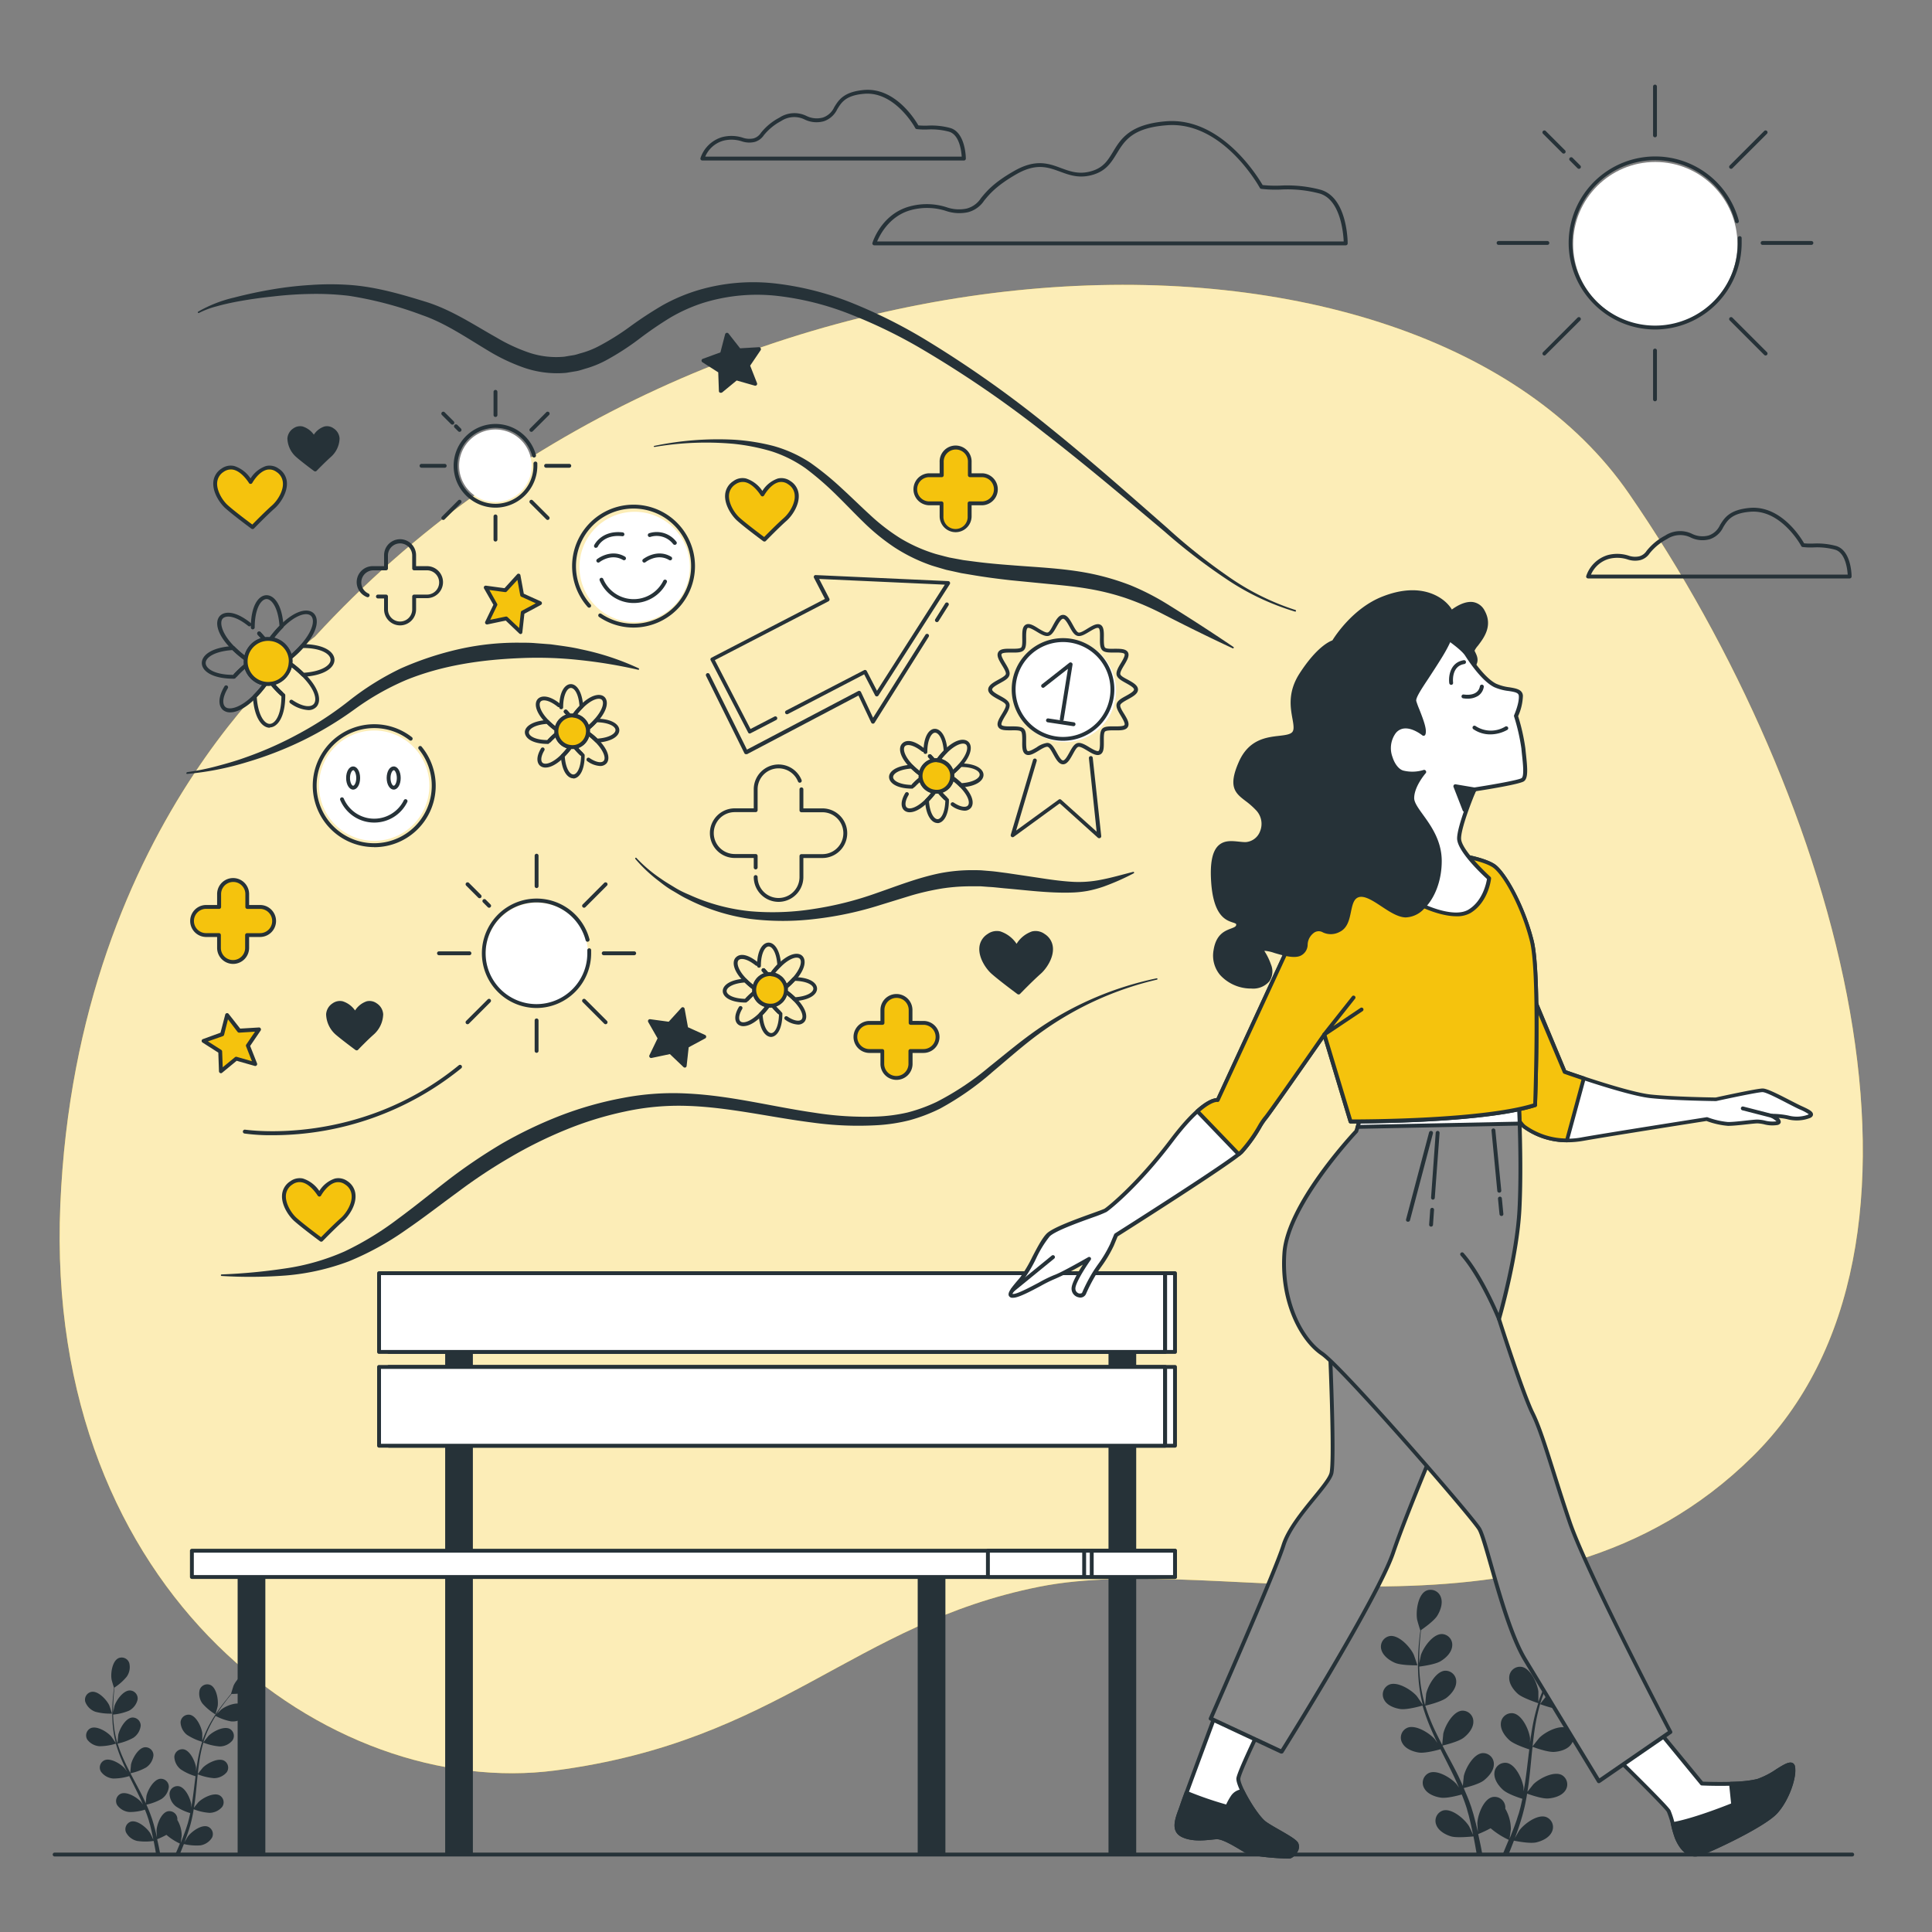 <svg xmlns="http://www.w3.org/2000/svg" viewBox="0 0 500 500"><rect x="0" y="0" width="500" height="500" fill="#808080" stroke="none"/><g id="freepik--background-simple--inject-347"><path d="M81.51,164.76s-61.64,45.92-65.9,147.06,70,154,128.11,146.37,77.06-37.92,125.21-47.54,129.58,20.6,184.62-33.7,22.86-169.71-32-249.23S183.74,53.2,81.51,164.76Z" style="fill:#F5C30D"></path><path d="M81.51,164.76s-61.64,45.92-65.9,147.06,70,154,128.11,146.37,77.06-37.92,125.21-47.54,129.58,20.6,184.62-33.7,22.86-169.71-32-249.23S183.74,53.2,81.51,164.76Z" style="fill:#fff;opacity:0.7"></path></g><g id="freepik--Plants--inject-347"><path d="M361,430.33c1.69.74,5.82.65,5.82.65s-.89-2.71-1-2.87c-.9-1.89-3.77-5-6.1-4.71a2.79,2.79,0,0,0-2.24,3.49C357.9,428.51,359.56,429.71,361,430.33Z" style="fill:#263238"></path><path d="M362.42,442.3c1.75.25,5.44-.82,5.73-.9a50.51,50.51,0,0,0,2.24,6.18c.51,1.18,1.05,2.34,1.62,3.51-.34-.49-.64-.93-.69-1-1.38-1.59-5-3.85-7.13-2.93a2.78,2.78,0,0,0-1.24,4c.8,1.45,2.72,2.17,4.27,2.4s4.74-.62,5.57-.86l.66,1.34c1.07,2.12,2.14,4.24,3.13,6.34.35.75.67,1.49,1,2.24l-.6-.86c-1.38-1.59-5-3.85-7.13-2.93a2.79,2.79,0,0,0-1.24,4c.8,1.45,2.72,2.17,4.27,2.4s4.43-.54,5.42-.82c.31.78.61,1.55.87,2.31.17.52.36,1,.5,1.55s.29,1.05.44,1.57c.24,1,.49,2,.7,3,.16.69.29,1.35.42,2-.34-.75-1-2.19-1.1-2.3-1.12-1.78-4.33-4.56-6.61-4a2.79,2.79,0,0,0-1.82,3.72c.57,1.56,2.36,2.56,3.86,3s5.31.05,5.77,0c.22,1.09.42,2.15.59,3.16.1.54.18,1,.26,1.54h1.46c-.11-.58-.22-1.17-.34-1.79-.22-1.11-.48-2.3-.75-3.51a32,32,0,0,0,3.22-1.51,20.23,20.23,0,0,0,4.69,3c-.42,1-.84,2-1.25,3l-.37.82h1.54l.11-.27c.43-1.05.87-2.18,1.31-3.34.45.09,4.07.83,5.76.45,1.53-.35,3.38-1.21,4.07-2.73a2.79,2.79,0,0,0-1.54-3.85c-2.23-.75-5.64,1.79-6.88,3.48-.08.1-.76,1.27-1.17,2l.53-1.43c.36-1,.68-1.95,1-3,.15-.52.31-1,.46-1.56s.28-1.08.42-1.63c.31-1.27.55-2.58.77-3.9.85.31,3.89,1.37,5.46,1.25s3.53-.68,4.44-2.07a2.79,2.79,0,0,0-.94-4c-2.09-1.08-5.84.91-7.33,2.39-.09.09-1,1.28-1.55,1.94.12-.8.25-1.59.35-2.4.29-2.33.51-4.7.74-7.06.07-.73.15-1.45.23-2.17.3.11,3.88,1.45,5.64,1.32,1.57-.11,3.53-.68,4.44-2.08a2.77,2.77,0,0,0-.94-4c-2.09-1.08-5.84.91-7.33,2.39-.11.11-1.47,1.82-1.8,2.27.17-1.59.35-3.18.59-4.73a50.59,50.59,0,0,1,1.36-6.21c.14.05,3.87,1.46,5.68,1.33,1.56-.11,3.53-.68,4.43-2.07a2.79,2.79,0,0,0-.93-4c-2.09-1.08-5.84.91-7.33,2.39-.12.12-1.59,1.95-1.83,2.3,0-.11.06-.24.1-.36a35,35,0,0,1,2.46-5.88c.53-1.05,1.1-2,1.68-2.95.67.33,3.74,1.83,5.37,1.89s3.59-.29,4.64-1.58a2.78,2.78,0,0,0-.49-4.11c-2-1.3-5.9.26-7.54,1.57-.09.07-.92.9-1.52,1.51.27-.42.54-.86.8-1.25,1-1.48,2-2.78,2.87-3.92.51-.65,1-1.22,1.43-1.75.83,0,4.16-.12,5.61-.8s3-1.91,3.39-3.54a2.77,2.77,0,0,0-2.33-3.42c-2.34-.26-5.12,3-6,4.87-.08.17-.93,2.89-.89,2.89h.05q-.66.75-1.41,1.65c-.92,1.13-1.94,2.41-3,3.87a49.79,49.79,0,0,0-3.07,4.89,35.69,35.69,0,0,0-2.62,5.9s0,0,0,.08c0-.69,0-2.62,0-2.77-.27-2.08-2-6-4.33-6.38a2.78,2.78,0,0,0-3.21,2.62c-.14,1.66,1.06,3.31,2.23,4.36s5,2.32,5.28,2.41a49.68,49.68,0,0,0-1.55,6.39c-.22,1.26-.41,2.54-.58,3.82,0-.6,0-1.13,0-1.21-.27-2.08-2-5.95-4.33-6.38a2.8,2.8,0,0,0-3.22,2.62c-.13,1.66,1.07,3.32,2.24,4.36s4.29,2.1,5.12,2.36c-.06.49-.13,1-.19,1.48-.28,2.36-.55,4.72-.89,7-.12.81-.26,1.61-.41,2.4,0-.53,0-1,0-1-.27-2.08-2-5.95-4.33-6.38a2.79,2.79,0,0,0-3.21,2.62c-.13,1.66,1.07,3.31,2.24,4.36s4,2,5,2.31c-.18.81-.35,1.62-.55,2.4-.15.53-.26,1.05-.44,1.57s-.33,1-.5,1.55c-.35,1-.71,2-1.08,2.92-.25.65-.5,1.27-.75,1.9.12-.81.34-2.4.34-2.53a10.67,10.67,0,0,0-1.45-5.26,2.59,2.59,0,0,0,0-.62,2.78,2.78,0,0,0-3.4-2.36c-2.27.61-3.72,4.6-3.82,6.7,0,.12.07,1.47.14,2.32-.12-.49-.22-1-.35-1.48-.24-1-.51-2-.79-3.08-.15-.51-.31-1-.47-1.55s-.37-1.06-.55-1.59c-.45-1.23-1-2.46-1.51-3.68.88-.21,4-1,5.24-2s2.57-2.51,2.56-4.17a2.79,2.79,0,0,0-3-2.86c-2.34.26-4.37,4-4.79,6,0,.13-.17,1.64-.23,2.47-.33-.73-.66-1.46-1-2.19-1-2.11-2.16-4.2-3.28-6.3l-1-1.93c.31-.08,4-.94,5.43-2,1.25-.95,2.57-2.51,2.56-4.17a2.79,2.79,0,0,0-3-2.86c-2.34.26-4.37,4-4.79,6,0,.16-.23,2.33-.26,2.89-.73-1.42-1.45-2.84-2.11-4.27a49.18,49.18,0,0,1-2.29-5.93c.14,0,4-.92,5.47-2,1.24-.95,2.56-2.52,2.55-4.18a2.78,2.78,0,0,0-3-2.85c-2.34.25-4.37,4-4.79,6,0,.16-.24,2.5-.25,2.93,0-.12-.09-.24-.12-.36a35.46,35.46,0,0,1-1.19-6.26c-.14-1.17-.2-2.29-.23-3.39.74-.09,4.12-.54,5.53-1.39s2.82-2.22,3-3.87a2.78,2.78,0,0,0-2.67-3.16c-2.36,0-4.78,3.47-5.43,5.47,0,.11-.27,1.25-.43,2.09,0-.49,0-1,0-1.48,0-1.78.12-3.41.23-4.85.07-.82.15-1.56.23-2.25.68-.47,3.41-2.39,4.24-3.76s1.49-3.28.88-4.82a2.8,2.8,0,0,0-3.84-1.58c-2.09,1.08-2.64,5.29-2.29,7.37,0,.17.82,2.92.86,2.9l0,0q-.15,1-.27,2.16c-.14,1.44-.29,3.07-.33,4.86a49.58,49.58,0,0,0,.13,5.77,37.07,37.07,0,0,0,1.07,6.36l0,.08c-.37-.58-1.46-2.18-1.56-2.29-1.38-1.59-5-3.85-7.13-2.93a2.79,2.79,0,0,0-1.24,4C359,441.35,360.87,442.07,362.42,442.3Z" style="fill:#263238"></path><path d="M402.77,431.24s.76-2.74.78-2.92c.29-2.08-.37-6.27-2.49-7.3a2.78,2.78,0,0,0-3.79,1.68c-.57,1.56.15,3.48,1,4.79C399.28,429,402.77,431.24,402.77,431.24Z" style="fill:#263238"></path><path d="M24.67,443a14.78,14.78,0,0,0,4.33.48s-.66-2-.72-2.14c-.67-1.41-2.81-3.74-4.54-3.5a2.07,2.07,0,0,0-1.67,2.59A4.35,4.35,0,0,0,24.67,443Z" style="fill:#263238"></path><path d="M25.73,451.92a14.16,14.16,0,0,0,4.26-.67,38.15,38.15,0,0,0,1.67,4.61q.57,1.31,1.2,2.61c-.25-.37-.47-.7-.51-.74-1-1.18-3.7-2.87-5.31-2.18a2.07,2.07,0,0,0-.92,2.94,4.33,4.33,0,0,0,3.18,1.79,14,14,0,0,0,4.15-.63c.16.33.32.66.49,1,.79,1.58,1.59,3.16,2.33,4.72.26.56.49,1.11.73,1.66l-.44-.63c-1-1.18-3.7-2.87-5.31-2.18a2.07,2.07,0,0,0-.92,2.94,4.31,4.31,0,0,0,3.18,1.79,13.13,13.13,0,0,0,4-.61c.23.58.46,1.15.65,1.72.12.39.27.76.37,1.15s.22.79.33,1.17c.18.75.37,1.52.52,2.25.11.51.21,1,.31,1.49-.25-.55-.77-1.62-.82-1.71-.83-1.32-3.22-3.39-4.92-3a2.07,2.07,0,0,0-1.35,2.77,4.32,4.32,0,0,0,2.87,2.25,14.27,14.27,0,0,0,4.29,0c.17.81.32,1.61.45,2.36.07.39.13.77.19,1.14h1.08c-.08-.43-.16-.87-.25-1.33-.16-.83-.35-1.71-.56-2.61a21.12,21.12,0,0,0,2.4-1.13,14.84,14.84,0,0,0,3.49,2.25c-.31.77-.63,1.52-.93,2.21l-.27.61h1.14l.09-.2c.32-.78.64-1.62,1-2.49a14.3,14.3,0,0,0,4.28.34,4.36,4.36,0,0,0,3-2,2.07,2.07,0,0,0-1.14-2.87c-1.66-.55-4.2,1.33-5.12,2.59-.06.07-.56.95-.87,1.5l.39-1.06c.27-.72.51-1.45.78-2.24.11-.38.23-.76.34-1.15s.21-.81.31-1.22c.23-.95.41-1.92.57-2.9a13.51,13.51,0,0,0,4.07.93,4.34,4.34,0,0,0,3.3-1.54,2.07,2.07,0,0,0-.7-3c-1.55-.8-4.34.68-5.45,1.78-.07.07-.78.95-1.16,1.44.1-.59.19-1.18.27-1.78.21-1.74.38-3.5.55-5.26.05-.54.11-1.08.16-1.61a14.79,14.79,0,0,0,4.21,1,4.35,4.35,0,0,0,3.3-1.54,2.08,2.08,0,0,0-.7-3c-1.55-.8-4.35.68-5.45,1.78-.09.08-1.1,1.35-1.34,1.69.12-1.18.26-2.36.44-3.52a34.1,34.1,0,0,1,1-4.62,14.73,14.73,0,0,0,4.22,1,4.3,4.3,0,0,0,3.3-1.55,2.07,2.07,0,0,0-.69-3c-1.56-.8-4.35.68-5.46,1.78-.09.09-1.18,1.45-1.36,1.71a2.13,2.13,0,0,0,.07-.27,27.41,27.41,0,0,1,1.83-4.37c.4-.78.83-1.51,1.26-2.2a13.82,13.82,0,0,0,4,1.41,4.36,4.36,0,0,0,3.45-1.18,2.07,2.07,0,0,0-.36-3.06c-1.46-1-4.4.2-5.62,1.17-.07.05-.69.67-1.13,1.12l.59-.93c.74-1.1,1.48-2.07,2.14-2.92.38-.48.73-.9,1.07-1.3a13.73,13.73,0,0,0,4.17-.59,4.37,4.37,0,0,0,2.53-2.64,2.08,2.08,0,0,0-1.74-2.55c-1.74-.18-3.81,2.2-4.45,3.63-.05.12-.69,2.15-.66,2.15h0c-.33.38-.68.78-1,1.23-.68.84-1.44,1.79-2.2,2.88a38.87,38.87,0,0,0-2.29,3.64,27.49,27.49,0,0,0-1.95,4.39s0,0,0,.06c0-.51,0-1.95,0-2.06-.2-1.55-1.5-4.43-3.23-4.75a2.08,2.08,0,0,0-2.39,1.95,4.35,4.35,0,0,0,1.67,3.25,14.77,14.77,0,0,0,3.92,1.79,37.59,37.59,0,0,0-1.15,4.76c-.16.94-.3,1.89-.43,2.84,0-.44,0-.84,0-.9-.21-1.55-1.51-4.43-3.23-4.75a2.08,2.08,0,0,0-2.39,1.95,4.32,4.32,0,0,0,1.67,3.25,13.83,13.83,0,0,0,3.8,1.76c0,.36-.09.73-.13,1.09-.21,1.76-.42,3.52-.67,5.23-.08.61-.19,1.2-.3,1.79,0-.39,0-.73,0-.78-.2-1.55-1.5-4.43-3.23-4.74a2.07,2.07,0,0,0-2.39,2,4.35,4.35,0,0,0,1.67,3.24,13.37,13.37,0,0,0,3.7,1.72c-.13.6-.26,1.21-.41,1.79-.11.39-.19.78-.33,1.17l-.37,1.15c-.26.72-.53,1.47-.8,2.17-.19.49-.38,1-.56,1.41.09-.6.25-1.78.25-1.88A7.88,7.88,0,0,0,45.89,471a1.75,1.75,0,0,0,0-.46,2.07,2.07,0,0,0-2.53-1.76c-1.69.45-2.77,3.42-2.85,5,0,.1.06,1.1.11,1.74-.09-.37-.17-.73-.26-1.11-.18-.75-.37-1.49-.59-2.29-.11-.38-.23-.77-.35-1.16s-.27-.78-.41-1.18c-.33-.92-.71-1.83-1.12-2.74a13.55,13.55,0,0,0,3.9-1.46,4.31,4.31,0,0,0,1.9-3.11,2.06,2.06,0,0,0-2.23-2.12c-1.75.19-3.26,3-3.57,4.49,0,.1-.13,1.22-.17,1.84-.25-.54-.49-1.09-.76-1.63-.78-1.57-1.62-3.13-2.45-4.69l-.75-1.44a14.25,14.25,0,0,0,4.05-1.5,4.31,4.31,0,0,0,1.9-3.11,2.07,2.07,0,0,0-2.24-2.12c-1.74.19-3.25,3-3.57,4.49,0,.12-.17,1.74-.18,2.15-.55-1.05-1.09-2.11-1.57-3.18a34.24,34.24,0,0,1-1.71-4.41,14.89,14.89,0,0,0,4.07-1.5,4.36,4.36,0,0,0,1.9-3.11,2.09,2.09,0,0,0-2.24-2.13c-1.74.19-3.25,3-3.57,4.5,0,.12-.18,1.86-.19,2.18a2,2,0,0,0-.09-.26,26.93,26.93,0,0,1-.88-4.67c-.1-.87-.14-1.7-.17-2.52a14,14,0,0,0,4.11-1,4.33,4.33,0,0,0,2.23-2.89,2.07,2.07,0,0,0-2-2.35c-1.75,0-3.56,2.59-4,4.07,0,.09-.2.94-.32,1.56,0-.37,0-.75,0-1.1,0-1.33.09-2.54.17-3.61.05-.61.11-1.16.17-1.68a13.83,13.83,0,0,0,3.16-2.8,4.29,4.29,0,0,0,.65-3.58,2.07,2.07,0,0,0-2.85-1.18c-1.56.81-2,3.94-1.71,5.48,0,.14.61,2.18.64,2.16l0,0c-.07.5-.14,1-.2,1.61-.11,1.07-.22,2.29-.25,3.62a39.5,39.5,0,0,0,.1,4.29,27.47,27.47,0,0,0,.8,4.74.08.08,0,0,0,0,.05c-.28-.43-1.09-1.61-1.16-1.7-1-1.18-3.7-2.86-5.31-2.18a2.08,2.08,0,0,0-.92,2.95A4.31,4.31,0,0,0,25.73,451.92Z" style="fill:#263238"></path><path d="M55.77,443.69s.55-2,.57-2.17c.22-1.55-.28-4.67-1.85-5.43a2.07,2.07,0,0,0-2.82,1.25,4.27,4.27,0,0,0,.75,3.56A14.54,14.54,0,0,0,55.77,443.69Z" style="fill:#263238"></path></g><g id="freepik--Clouds--inject-347"><path d="M348.27,63.49h-122a.48.48,0,0,1-.4-.2.47.47,0,0,1-.08-.44c.1-.31,2.41-7.61,9.87-9.49a16.82,16.82,0,0,1,9.28.26,9.73,9.73,0,0,0,5.26.35,6.27,6.27,0,0,0,3.66-2.68c1.37-1.68,3.26-4,8.53-7,5.58-3.23,9-2,12.24-.78,2.44.89,4.76,1.74,8,.73,3-.92,4.11-2.8,5.45-5,2-3.33,4.35-7.09,13.69-7.85,14.31-1.15,23.77,14.42,25,16.5a32.25,32.25,0,0,0,4.62.14,33.66,33.66,0,0,1,10.3,1.06c7,1.91,7.09,13.42,7.09,13.9A.5.5,0,0,1,348.27,63.49ZM227,62.49H347.75c-.1-2.19-.83-10.93-6.33-12.43a32.2,32.2,0,0,0-10-1,32.37,32.37,0,0,1-5-.18.49.49,0,0,1-.38-.26c-.09-.17-9.53-17.39-24.13-16.2C293,33.1,291,36.49,289,39.76c-1.39,2.26-2.69,4.39-6,5.42-3.57,1.11-6.15.16-8.65-.76-3.2-1.17-6.22-2.27-11.39.71s-6.93,5.17-8.26,6.79a7.2,7.2,0,0,1-4.17,3,10.68,10.68,0,0,1-5.77-.35,16,16,0,0,0-8.79-.26C230.27,55.75,227.75,60.71,227,62.49Z" style="fill:#263238"></path><path d="M249.46,41.54H181.77a.54.54,0,0,1-.41-.2.52.52,0,0,1-.07-.45,8.39,8.39,0,0,1,5.63-5.41,9.6,9.6,0,0,1,5.26.14,5.22,5.22,0,0,0,2.81.2,3.32,3.32,0,0,0,1.92-1.42,15,15,0,0,1,4.79-3.95,7.09,7.09,0,0,1,7-.45,6,6,0,0,0,4.3.41,5,5,0,0,0,2.9-2.67c1.16-1.89,2.48-4,7.77-4.46,8-.64,13.13,7.64,14,9.17a19.41,19.41,0,0,0,2.42.06,18.61,18.61,0,0,1,5.78.6c4,1.1,4.09,7.65,4.09,7.93A.5.5,0,0,1,249.46,41.54Zm-67-1h66.43c-.09-1.47-.59-5.72-3.33-6.47a17.87,17.87,0,0,0-5.5-.56,17.73,17.73,0,0,1-2.82-.1.52.52,0,0,1-.38-.26c0-.09-5.21-9.53-13.18-8.88-4.79.39-5.91,2.22-7,4a5.94,5.94,0,0,1-3.45,3.1,7,7,0,0,1-4.94-.42,6.11,6.11,0,0,0-6.14.38A14.31,14.31,0,0,0,197.68,35a4.21,4.21,0,0,1-2.43,1.75,6.08,6.08,0,0,1-3.32-.19,8.56,8.56,0,0,0-4.76-.14A7.22,7.22,0,0,0,182.51,40.54Z" style="fill:#263238"></path><path d="M478.7,149.7H411a.51.51,0,0,1-.41-.2.49.49,0,0,1-.07-.44,8.38,8.38,0,0,1,5.63-5.42,9.6,9.6,0,0,1,5.26.14,5.13,5.13,0,0,0,2.81.2,3.28,3.28,0,0,0,1.92-1.42,15.13,15.13,0,0,1,4.79-3.95,7.09,7.09,0,0,1,7-.44,6.08,6.08,0,0,0,4.3.4,5,5,0,0,0,2.9-2.67c1.16-1.89,2.48-4,7.77-4.46,8-.64,13.13,7.64,14,9.17a17.66,17.66,0,0,0,2.42.06,19.21,19.21,0,0,1,5.78.6c4.05,1.11,4.09,7.65,4.09,7.93A.5.5,0,0,1,478.7,149.7Zm-66.95-1h66.43c-.09-1.47-.59-5.72-3.33-6.46a17.94,17.94,0,0,0-5.5-.57,17.73,17.73,0,0,1-2.82-.1.49.49,0,0,1-.38-.26c0-.09-5.2-9.53-13.18-8.87-4.79.38-5.91,2.21-7,4a5.91,5.91,0,0,1-3.45,3.1,7,7,0,0,1-4.94-.42,6.14,6.14,0,0,0-6.14.38,14.3,14.3,0,0,0-4.52,3.72,4.2,4.2,0,0,1-2.43,1.74,6,6,0,0,1-3.31-.19,8.69,8.69,0,0,0-4.77-.14A7.24,7.24,0,0,0,411.75,148.7Z" style="fill:#263238"></path></g><g id="freepik--Sun--inject-347"><circle cx="428.39" cy="63.18" r="21.26" style="fill:#fff"></circle><path d="M428.31,85.27A22.39,22.39,0,1,1,450,57.13a.51.51,0,0,1-.36.62.51.51,0,0,1-.61-.36,21.41,21.41,0,1,0,.71,5.49q0-.63,0-1.23a.49.49,0,0,1,.47-.53.5.5,0,0,1,.53.47c0,.43,0,.85,0,1.29A22.42,22.42,0,0,1,428.31,85.27Z" style="fill:#263238"></path><path d="M468.79,63.38H456.16a.5.5,0,0,1-.5-.5.5.5,0,0,1,.5-.5h12.63a.5.5,0,0,1,.5.5A.51.51,0,0,1,468.79,63.38Z" style="fill:#263238"></path><path d="M400.46,63.38H387.83a.51.51,0,0,1-.5-.5.5.5,0,0,1,.5-.5h12.63a.5.5,0,0,1,.5.5A.5.5,0,0,1,400.46,63.38Z" style="fill:#263238"></path><path d="M448,43.69a.49.49,0,0,1-.35-.15.5.5,0,0,1,0-.71l8.93-8.93a.5.5,0,1,1,.71.71l-8.94,8.93A.47.47,0,0,1,448,43.69Z" style="fill:#263238"></path><path d="M399.69,92a.47.47,0,0,1-.35-.15.48.48,0,0,1,0-.7l8.93-8.94a.5.5,0,0,1,.7,0,.5.5,0,0,1,0,.71L400,91.85A.47.47,0,0,1,399.69,92Z" style="fill:#263238"></path><path d="M408.62,43.69a.49.49,0,0,1-.35-.15l-2-2a.48.48,0,0,1,0-.7.5.5,0,0,1,.71,0l2,2a.5.5,0,0,1,0,.71A.47.47,0,0,1,408.62,43.69Z" style="fill:#263238"></path><path d="M404.69,39.75a.54.54,0,0,1-.36-.14l-5-5a.5.5,0,0,1,0-.71.5.5,0,0,1,.7,0l5,5a.5.5,0,0,1,0,.71A.54.54,0,0,1,404.69,39.75Z" style="fill:#263238"></path><path d="M456.93,92a.49.49,0,0,1-.35-.15l-8.93-8.93a.5.5,0,0,1,0-.71.5.5,0,0,1,.7,0l8.94,8.94a.5.5,0,0,1,0,.7A.51.51,0,0,1,456.93,92Z" style="fill:#263238"></path><path d="M428.31,35.53a.5.5,0,0,1-.5-.5V22.4a.5.5,0,0,1,.5-.5.5.5,0,0,1,.5.5V35A.5.5,0,0,1,428.31,35.53Z" style="fill:#263238"></path><path d="M428.31,103.85a.5.5,0,0,1-.5-.5V90.72a.51.51,0,0,1,.5-.5.5.5,0,0,1,.5.5v12.63A.5.5,0,0,1,428.31,103.85Z" style="fill:#263238"></path></g><g id="freepik--Bench--inject-347"><rect x="115.71" y="339.2" width="6.17" height="140.39" style="fill:#263238"></rect><path d="M121.88,480.09h-6.17a.5.5,0,0,1-.5-.5V339.2a.51.51,0,0,1,.5-.5h6.17a.5.5,0,0,1,.5.5V479.59A.5.5,0,0,1,121.88,480.09Zm-5.67-1h5.17V339.7h-5.17Z" style="fill:#263238"></path><rect x="287.38" y="339.2" width="6.17" height="140.39" style="fill:#263238"></rect><path d="M293.55,480.09h-6.17a.5.5,0,0,1-.5-.5V339.2a.5.5,0,0,1,.5-.5h6.17a.51.51,0,0,1,.5.5V479.59A.5.5,0,0,1,293.55,480.09Zm-5.67-1h5.17V339.7h-5.17Z" style="fill:#263238"></path><rect x="237.97" y="403.71" width="6.17" height="75.89" style="fill:#263238"></rect><path d="M244.14,480.09H238a.5.5,0,0,1-.5-.5V403.71a.5.5,0,0,1,.5-.5h6.17a.5.5,0,0,1,.5.5v75.88A.5.5,0,0,1,244.14,480.09Zm-5.67-1h5.17V404.21h-5.17Z" style="fill:#263238"></path><rect x="62" y="403.71" width="6.17" height="75.89" style="fill:#263238"></rect><path d="M68.17,480.09H62a.5.5,0,0,1-.5-.5V403.71a.5.5,0,0,1,.5-.5h6.17a.5.5,0,0,1,.5.5v75.88A.5.5,0,0,1,68.17,480.09Zm-5.67-1h5.17V404.21H62.5Z" style="fill:#263238"></path><rect x="100.65" y="329.5" width="203.44" height="20.38" style="fill:#fff"></rect><path d="M304.09,350.38H100.65a.5.5,0,0,1-.5-.5V329.5a.5.5,0,0,1,.5-.5H304.09a.5.5,0,0,1,.5.5v20.38A.5.5,0,0,1,304.09,350.38Zm-202.94-1H303.59V330H101.15Z" style="fill:#263238"></path><rect x="100.65" y="353.76" width="203.44" height="20.38" style="fill:#fff"></rect><path d="M304.09,374.65H100.65a.5.5,0,0,1-.5-.5V353.76a.5.5,0,0,1,.5-.5H304.09a.51.51,0,0,1,.5.5v20.39A.51.51,0,0,1,304.09,374.65Zm-202.94-1H303.59V354.26H101.15Z" style="fill:#263238"></path><rect x="98.1" y="329.5" width="203.44" height="20.38" style="fill:#fff"></rect><path d="M301.54,350.38H98.1a.5.5,0,0,1-.5-.5V329.5a.5.5,0,0,1,.5-.5H301.54a.5.5,0,0,1,.5.5v20.38A.5.5,0,0,1,301.54,350.38Zm-202.94-1H301V330H98.6Z" style="fill:#263238"></path><rect x="98.1" y="353.76" width="203.44" height="20.38" style="fill:#fff"></rect><path d="M301.54,374.65H98.1a.5.5,0,0,1-.5-.5V353.76a.5.5,0,0,1,.5-.5H301.54a.5.5,0,0,1,.5.5v20.39A.5.5,0,0,1,301.54,374.65Zm-202.94-1H301V354.26H98.6Z" style="fill:#263238"></path><rect x="49.66" y="401.33" width="254.42" height="6.79" style="fill:#fff"></rect><path d="M304.09,408.62H49.66a.5.5,0,0,1-.5-.5v-6.79a.5.5,0,0,1,.5-.5H304.09a.5.5,0,0,1,.5.5v6.79A.5.5,0,0,1,304.09,408.62Zm-253.93-1H303.59v-5.79H50.16Z" style="fill:#263238"></path><rect x="255.67" y="401.33" width="48.42" height="6.79" style="fill:#fff"></rect><path d="M304.09,408.62H255.67a.5.5,0,0,1-.5-.5v-6.79a.5.5,0,0,1,.5-.5h48.42a.5.5,0,0,1,.5.5v6.79A.5.5,0,0,1,304.09,408.62Zm-47.92-1h47.42v-5.79H256.17Z" style="fill:#263238"></path><path d="M280.58,408.42a.5.5,0,0,1-.5-.5v-6.51a.5.5,0,0,1,.5-.5.5.5,0,0,1,.5.5v6.51A.5.5,0,0,1,280.58,408.42Z" style="fill:#263238"></path><path d="M282.54,408.42a.5.5,0,0,1-.5-.5v-6.51a.5.5,0,0,1,.5-.5.5.5,0,0,1,.5.5v6.51A.5.5,0,0,1,282.54,408.42Z" style="fill:#263238"></path></g><g id="freepik--Badge--inject-347"><circle cx="275.57" cy="178.76" r="13.27" style="fill:#fff"></circle><path d="M275.12,197.8c-1.1,0-1.82-1.31-2.52-2.57-.45-.82-1-1.83-1.46-1.95s-1.51.48-2.34,1c-1.26.76-2.45,1.47-3.37.94s-.9-1.94-.87-3.43c0-1,0-2.13-.3-2.47s-1.53-.33-2.48-.31c-1.49,0-2.89.06-3.43-.87s.19-2.11.95-3.37c.49-.83,1.11-1.85,1-2.34s-1.14-1-2-1.46c-1.26-.7-2.56-1.42-2.56-2.51s1.3-1.82,2.56-2.52c.82-.45,1.84-1,2-1.46s-.49-1.51-1-2.34c-.76-1.26-1.48-2.45-.95-3.37s1.94-.89,3.43-.87c1,0,2.13,0,2.48-.3s.32-1.53.3-2.48c0-1.49-.05-2.89.87-3.43s2.11.19,3.37,1c.83.49,1.85,1.11,2.34,1s1-1.14,1.46-2c.7-1.26,1.42-2.56,2.52-2.56s1.81,1.3,2.51,2.56c.45.82,1,1.84,1.46,2s1.52-.49,2.34-1c1.26-.76,2.46-1.48,3.37-1s.9,1.94.87,3.43c0,1,0,2.13.31,2.48s1.52.32,2.47.3c1.5,0,2.9,0,3.43.87s-.18,2.11-.94,3.37c-.5.83-1.11,1.85-1,2.34s1.13,1,2,1.46c1.26.7,2.57,1.42,2.57,2.52s-1.31,1.81-2.57,2.51c-.82.45-1.83,1-2,1.46s.48,1.52,1,2.34c.76,1.26,1.47,2.46.94,3.37s-1.94.9-3.43.87c-.95,0-2.13,0-2.47.31s-.32,1.52-.31,2.47c0,1.49.06,2.9-.87,3.43s-2.11-.18-3.37-.94c-.83-.5-1.85-1.11-2.34-1s-1,1.13-1.46,1.95C276.93,196.49,276.21,197.8,275.12,197.8ZM271,192.26a1.83,1.83,0,0,1,.4.05c.86.23,1.45,1.3,2.08,2.44.48.86,1.13,2.05,1.64,2.05s1.16-1.19,1.64-2.05c.62-1.14,1.22-2.21,2.08-2.44s2,.41,3.1,1.09c.83.5,2,1.17,2.36.94s.39-1.57.37-2.55c0-1.31,0-2.56.6-3.2s1.89-.62,3.2-.6c1,0,2.31,0,2.55-.37s-.45-1.53-.94-2.36c-.68-1.13-1.33-2.21-1.09-3.1s1.3-1.46,2.44-2.08c.86-.48,2.05-1.14,2.05-1.64s-1.19-1.16-2.05-1.64c-1.14-.63-2.21-1.22-2.44-2.08s.41-2,1.09-3.11c.5-.82,1.17-2,.94-2.36s-1.58-.39-2.55-.37c-1.31,0-2.56.05-3.2-.6s-.62-1.88-.6-3.2c0-1,.05-2.3-.37-2.54s-1.53.44-2.36.93c-1.13.69-2.21,1.33-3.1,1.09s-1.46-1.3-2.08-2.43c-.48-.87-1.14-2-1.64-2s-1.16,1.18-1.64,2c-.63,1.13-1.22,2.2-2.08,2.43s-2-.4-3.11-1.09c-.82-.49-2-1.17-2.35-.94s-.4,1.58-.38,2.55c0,1.32.05,2.56-.6,3.2s-1.88.62-3.2.6c-1,0-2.3,0-2.54.37s.44,1.54.93,2.36c.69,1.14,1.33,2.21,1.09,3.11s-1.3,1.45-2.43,2.08c-.87.48-2.05,1.13-2.05,1.64s1.18,1.16,2.05,1.64c1.13.62,2.2,1.22,2.43,2.08s-.4,2-1.09,3.1c-.49.83-1.17,2-.94,2.36s1.58.39,2.55.37c1.32,0,2.56,0,3.2.6s.62,1.89.6,3.2c0,1,0,2.31.37,2.55s1.54-.45,2.36-.94A6.13,6.13,0,0,1,271,192.26Z" style="fill:#263238"></path><path d="M275.12,191.71a13.28,13.28,0,1,1,13.27-13.27A13.29,13.29,0,0,1,275.12,191.71Zm0-25.55a12.28,12.28,0,1,0,12.27,12.28A12.3,12.3,0,0,0,275.12,166.16Z" style="fill:#263238"></path><path d="M284.45,216.92a.5.5,0,0,1-.33-.12l-9.87-8.89-11.88,8.66a.5.5,0,0,1-.78-.54l5.75-19.36a.51.51,0,0,1,.62-.34.5.5,0,0,1,.34.62l-5.33,18,11-8a.5.5,0,0,1,.63,0l9.21,8.28-2-19a.5.5,0,0,1,.44-.55.48.48,0,0,1,.55.44L285,216.37a.51.51,0,0,1-.27.5A.46.46,0,0,1,284.45,216.92Z" style="fill:#263238"></path><path d="M274.79,186.66h-.08a.51.51,0,0,1-.42-.57l2.09-13-6.12,4.8a.49.49,0,0,1-.7-.08.5.5,0,0,1,.09-.7l7.12-5.6a.5.5,0,0,1,.56,0,.49.49,0,0,1,.24.51l-2.29,14.24A.5.5,0,0,1,274.79,186.66Z" style="fill:#263238"></path><path d="M277.84,187.93h-.08l-6.61-1a.5.5,0,1,1,.15-1l6.62,1a.49.49,0,0,1,.41.57A.5.5,0,0,1,277.84,187.93Z" style="fill:#263238"></path><path d="M70.55,293.79a50.68,50.68,0,0,1-7.27-.43.5.5,0,1,1,.16-1c.29,0,29.44,4.49,55.3-16.67a.5.5,0,0,1,.7.07.5.5,0,0,1-.07.71A77.46,77.46,0,0,1,70.55,293.79Z" style="fill:#263238"></path></g><g id="freepik--Arrow--inject-347"><path d="M194.06,189.83l-.15,0a.48.48,0,0,1-.29-.25l-9.7-18.7a.49.49,0,0,1,.21-.67L213.49,155l-2.82-5.44a.5.5,0,0,1,0-.5.46.46,0,0,1,.44-.23l34.29,1.56a.48.48,0,0,1,.42.27.52.52,0,0,1,0,.5L227.34,180a.52.52,0,0,1-.45.23.48.48,0,0,1-.42-.27l-2.82-5.44L203.9,184.79a.5.5,0,0,1-.67-.21.51.51,0,0,1,.21-.68l20.19-10.46a.5.5,0,0,1,.68.21l2.65,5.12,17.56-27.46L212,149.83l2.65,5.12a.5.5,0,0,1,0,.38.51.51,0,0,1-.25.29L185,170.84l9.23,17.82,6.2-3.21a.49.49,0,0,1,.67.21.5.5,0,0,1-.21.67l-6.64,3.44A.46.46,0,0,1,194.06,189.83Z" style="fill:#263238"></path><path d="M242.47,161a.45.45,0,0,1-.27-.08.49.49,0,0,1-.15-.68l2.57-4.09a.51.51,0,0,1,.69-.16.49.49,0,0,1,.16.69l-2.58,4.09A.49.49,0,0,1,242.47,161Z" style="fill:#263238"></path><path d="M193.09,195.17a.41.41,0,0,1-.16,0,.48.48,0,0,1-.29-.25l-9.91-20a.5.5,0,0,1,.23-.67.51.51,0,0,1,.67.23L193.31,194l28.83-15.17a.53.53,0,0,1,.39,0,.5.5,0,0,1,.29.26l3.13,6.66,13.55-21.48a.51.51,0,0,1,.69-.16.5.5,0,0,1,.15.69l-14,22.26a.5.5,0,0,1-.87-.06l-3.3-7-28.82,15.17A.59.59,0,0,1,193.09,195.17Z" style="fill:#263238"></path></g><g id="freepik--Suns--inject-347"><circle cx="138.92" cy="246.9" r="13.27" style="fill:#fff"></circle><path d="M138.87,260.87a14.16,14.16,0,1,1,13.69-17.79.5.5,0,1,1-1,.25,13.16,13.16,0,1,0,.44,3.38c0-.26,0-.51,0-.76a.5.5,0,0,1,.47-.53.49.49,0,0,1,.52.47c0,.27,0,.54,0,.82A14.18,14.18,0,0,1,138.87,260.87Z" style="fill:#263238"></path><path d="M164.13,247.21h-7.89a.51.51,0,0,1-.5-.5.5.5,0,0,1,.5-.5h7.89a.5.5,0,0,1,.5.5A.51.51,0,0,1,164.13,247.21Z" style="fill:#263238"></path><path d="M121.49,247.21h-7.88a.5.5,0,0,1-.5-.5.5.5,0,0,1,.5-.5h7.88a.5.5,0,0,1,.5.5A.5.5,0,0,1,121.49,247.21Z" style="fill:#263238"></path><path d="M151.15,234.92a.5.5,0,0,1-.35-.85l5.57-5.58a.51.51,0,0,1,.71,0,.5.5,0,0,1,0,.71l-5.57,5.57A.51.51,0,0,1,151.15,234.92Z" style="fill:#263238"></path><path d="M121,265.07a.51.51,0,0,1-.36-.15.51.51,0,0,1,0-.71l5.58-5.57a.5.5,0,0,1,.7,0,.5.5,0,0,1,0,.71l-5.57,5.57A.5.5,0,0,1,121,265.07Z" style="fill:#263238"></path><path d="M126.58,234.92a.47.47,0,0,1-.35-.15L125,233.54a.5.5,0,0,1,.71-.71l1.23,1.24a.48.48,0,0,1,0,.7A.47.47,0,0,1,126.58,234.92Z" style="fill:#263238"></path><path d="M124.13,232.46a.5.5,0,0,1-.36-.14l-3.12-3.12a.5.5,0,1,1,.71-.71l3.12,3.12a.51.51,0,0,1,0,.71A.49.49,0,0,1,124.13,232.46Z" style="fill:#263238"></path><path d="M156.73,265.07a.51.51,0,0,1-.36-.15l-5.57-5.57a.5.5,0,0,1,.71-.71l5.57,5.57a.5.5,0,0,1,0,.71A.49.49,0,0,1,156.73,265.07Z" style="fill:#263238"></path><path d="M138.87,229.83a.5.5,0,0,1-.5-.5v-7.88a.5.5,0,0,1,.5-.5.5.5,0,0,1,.5.5v7.88A.5.5,0,0,1,138.87,229.83Z" style="fill:#263238"></path><path d="M138.87,272.47a.5.5,0,0,1-.5-.5v-7.89a.5.5,0,0,1,.5-.5.51.51,0,0,1,.5.5V272A.51.51,0,0,1,138.87,272.47Z" style="fill:#263238"></path><path d="M137.29,118.15a9.39,9.39,0,1,0,.31,2.4c0-.18,0-.36,0-.54" style="fill:#fff"></path><path d="M128.23,131.38a10.83,10.83,0,1,1,10.47-13.61.51.51,0,0,1-.36.62.5.5,0,0,1-.61-.36,9.83,9.83,0,1,0,.33,2.52c0-.19,0-.38,0-.56a.5.5,0,0,1,.47-.53.48.48,0,0,1,.53.47c0,.21,0,.41,0,.62A10.84,10.84,0,0,1,128.23,131.38Z" style="fill:#263238"></path><path d="M147.33,121.05h-6a.5.5,0,0,1-.5-.5.5.5,0,0,1,.5-.5h6a.5.5,0,0,1,.5.5A.5.5,0,0,1,147.33,121.05Z" style="fill:#263238"></path><path d="M115.09,121.05h-6a.5.5,0,0,1-.5-.5.5.5,0,0,1,.5-.5h6a.51.51,0,0,1,.5.5A.5.5,0,0,1,115.09,121.05Z" style="fill:#263238"></path><path d="M137.52,111.76a.47.47,0,0,1-.35-.15.48.48,0,0,1,0-.7l4.21-4.22a.5.5,0,1,1,.71.71l-4.22,4.21A.47.47,0,0,1,137.52,111.76Z" style="fill:#263238"></path><path d="M114.72,134.56a.5.5,0,0,1-.35-.85l4.21-4.22a.5.5,0,0,1,.71.71l-4.22,4.21A.47.47,0,0,1,114.72,134.56Z" style="fill:#263238"></path><path d="M118.94,111.76a.51.51,0,0,1-.36-.15l-.93-.93a.5.5,0,0,1,0-.71.51.51,0,0,1,.71,0l.93.94a.5.5,0,0,1-.35.85Z" style="fill:#263238"></path><path d="M117.08,109.9a.5.5,0,0,1-.35-.14l-2.36-2.36a.5.5,0,0,1,0-.71.5.5,0,0,1,.7,0l2.36,2.36a.5.5,0,0,1-.35.85Z" style="fill:#263238"></path><path d="M141.74,134.56a.51.51,0,0,1-.36-.15l-4.21-4.21a.5.5,0,0,1,0-.71.5.5,0,0,1,.7,0l4.22,4.22a.5.5,0,0,1-.35.85Z" style="fill:#263238"></path><path d="M128.23,107.91a.5.5,0,0,1-.5-.5v-6a.5.5,0,0,1,.5-.5.5.5,0,0,1,.5.5v6A.5.5,0,0,1,128.23,107.91Z" style="fill:#263238"></path><path d="M128.23,140.15a.5.5,0,0,1-.5-.5v-6a.5.5,0,0,1,.5-.5.51.51,0,0,1,.5.5v6A.5.5,0,0,1,128.23,140.15Z" style="fill:#263238"></path></g><g id="freepik--Symbols--inject-347"><path d="M195.57,225a.5.5,0,0,1-.5-.5v-2.46h-4.93a6.42,6.42,0,1,1,0-12.84h4.93v-4.93a6.42,6.42,0,0,1,12.38-2.39.5.5,0,0,1-.28.65.5.5,0,0,1-.65-.28,5.42,5.42,0,0,0-10.45,2v5.43a.51.51,0,0,1-.5.5h-5.43a5.42,5.42,0,1,0,0,10.84h5.43a.5.5,0,0,1,.5.5v3A.51.51,0,0,1,195.57,225Z" style="fill:#263238"></path><path d="M201.49,233.4a6.43,6.43,0,0,1-6.42-6.42.5.5,0,0,1,.5-.5.5.5,0,0,1,.5.5,5.42,5.42,0,1,0,10.84,0v-5.43a.5.5,0,0,1,.5-.5h5.43a5.42,5.42,0,1,0,0-10.84h-5.43a.5.5,0,0,1-.5-.5v-5.43a.5.5,0,0,1,1,0v4.93h4.93a6.42,6.42,0,0,1,0,12.84h-4.93V227A6.43,6.43,0,0,1,201.49,233.4Z" style="fill:#263238"></path><path d="M103.54,161.85a4.15,4.15,0,0,1-4.14-4.14v-2.83H97.81a.51.51,0,0,1-.5-.5.5.5,0,0,1,.5-.5H99.9a.5.5,0,0,1,.5.5v3.33a3.14,3.14,0,1,0,6.28,0v-3.33a.5.5,0,0,1,.5-.5h3.33a3.14,3.14,0,0,0,0-6.28h-3.33a.5.5,0,0,1-.5-.5v-3.33a3.14,3.14,0,1,0-6.28,0v3.33a.5.5,0,0,1-.5.5H96.57a3.14,3.14,0,0,0-1.22,6,.5.5,0,0,1,.26.66.5.5,0,0,1-.65.26,4.14,4.14,0,0,1,1.61-8H99.4v-2.83a4.14,4.14,0,1,1,8.28,0v2.83h2.83a4.14,4.14,0,1,1,0,8.28h-2.83v2.83A4.15,4.15,0,0,1,103.54,161.85Z" style="fill:#263238"></path><path d="M254.29,123H251v-3.34a3.64,3.64,0,1,0-7.27,0V123h-3.34a3.63,3.63,0,0,0-3.63,3.63h0a3.64,3.64,0,0,0,3.63,3.64h3.34v3.33a3.64,3.64,0,1,0,7.27,0v-3.33h3.34a3.64,3.64,0,0,0,3.64-3.64h0A3.63,3.63,0,0,0,254.29,123Z" style="fill:#F5C30D"></path><path d="M247.32,137.73a4.14,4.14,0,0,1-4.14-4.14v-2.83h-2.84a4.14,4.14,0,0,1,0-8.27h2.84v-2.84a4.14,4.14,0,1,1,8.27,0v2.84h2.84a4.14,4.14,0,0,1,0,8.27h-2.84v2.83A4.13,4.13,0,0,1,247.32,137.73Zm-7-14.24a3.14,3.14,0,0,0,0,6.27h3.34a.5.5,0,0,1,.5.5v3.33a3.14,3.14,0,1,0,6.27,0v-3.33a.5.5,0,0,1,.5-.5h3.34a3.14,3.14,0,0,0,0-6.27H251a.51.51,0,0,1-.5-.5v-3.34a3.14,3.14,0,1,0-6.27,0V123a.51.51,0,0,1-.5.5Z" style="fill:#263238"></path><path d="M239,264.72h-3.33v-3.33a3.64,3.64,0,1,0-7.28,0v3.33h-3.33a3.64,3.64,0,0,0-3.64,3.64h0a3.64,3.64,0,0,0,3.64,3.64h3.33v3.33a3.64,3.64,0,0,0,7.28,0V272H239a3.64,3.64,0,0,0,3.64-3.64h0A3.64,3.64,0,0,0,239,264.72Z" style="fill:#F5C30D"></path><path d="M232,279.47a4.15,4.15,0,0,1-4.14-4.14V272.5h-2.83a4.14,4.14,0,0,1,0-8.28h2.83v-2.83a4.14,4.14,0,0,1,8.28,0v2.83H239a4.14,4.14,0,0,1,0,8.28h-2.83v2.83A4.15,4.15,0,0,1,232,279.47Zm-7-14.25a3.14,3.14,0,0,0,0,6.28h3.33a.5.5,0,0,1,.5.5v3.33a3.14,3.14,0,0,0,6.28,0V272a.5.5,0,0,1,.5-.5H239a3.14,3.14,0,0,0,0-6.28h-3.33a.5.5,0,0,1-.5-.5v-3.33a3.14,3.14,0,0,0-6.28,0v3.33a.5.5,0,0,1-.5.5Z" style="fill:#263238"></path><path d="M67.3,234.71H64v-3.33a3.64,3.64,0,0,0-7.28,0v3.33H53.36a3.64,3.64,0,0,0-3.64,3.64h0A3.64,3.64,0,0,0,53.36,242h3.33v3.33a3.64,3.64,0,0,0,7.28,0V242H67.3a3.64,3.64,0,0,0,3.64-3.64h0A3.64,3.64,0,0,0,67.3,234.71Z" style="fill:#F5C30D"></path><path d="M60.33,249.46a4.15,4.15,0,0,1-4.14-4.14v-2.83H53.36a4.14,4.14,0,1,1,0-8.28h2.83v-2.83a4.14,4.14,0,0,1,8.28,0v2.83H67.3a4.14,4.14,0,0,1,0,8.28H64.47v2.83A4.15,4.15,0,0,1,60.33,249.46Zm-7-14.25a3.14,3.14,0,0,0,0,6.28h3.33a.5.5,0,0,1,.5.5v3.33a3.14,3.14,0,0,0,6.28,0V242a.5.5,0,0,1,.5-.5H67.3a3.14,3.14,0,0,0,0-6.28H64a.5.5,0,0,1-.5-.5v-3.33a3.14,3.14,0,0,0-6.28,0v3.33a.5.5,0,0,1-.5.5Z" style="fill:#263238"></path></g><g id="freepik--Flowers--inject-347"><path d="M69.83,188.34c-2,0-4.07-2.49-4.39-8.09a.5.5,0,0,1,.15-.38,28.54,28.54,0,0,0,2.74-3.21.5.5,0,0,1,.46-.2,4.71,4.71,0,0,0,1.5-.05.5.5,0,0,1,.45.14l0,0a27.77,27.77,0,0,0,2.91,3,.49.49,0,0,1,.18.37c0,5.68-2,8.28-4,8.34Zm-3.38-7.92c.31,4.56,1.91,6.92,3.38,6.92h0c1.47-.05,3-2.5,3-7.11a26.81,26.81,0,0,1-2.68-2.79,5.61,5.61,0,0,1-1.23,0A27.88,27.88,0,0,1,66.45,180.42Z" style="fill:#263238"></path><path d="M60.5,175.65c-5.63,0-8.21-2-8.27-4s2.42-4.13,8.09-4.45a.46.46,0,0,1,.38.14,26.61,26.61,0,0,0,3.21,2.74.48.48,0,0,1,.19.46,5.16,5.16,0,0,0,.05,1.52.5.5,0,0,1-.17.47,26.91,26.91,0,0,0-3,2.92A.58.58,0,0,1,60.5,175.65Zm-.35-7.41c-4.6.3-7,1.93-6.92,3.41s2.5,3,7.11,3A27.68,27.68,0,0,1,63.12,172a6.43,6.43,0,0,1,0-1.24A28.73,28.73,0,0,1,60.15,168.24Z" style="fill:#263238"></path><path d="M68.39,165.94a.46.46,0,0,1-.38-.18c-.46-.54-.9-1-1.34-1.51a.5.5,0,0,1,.73-.68c.39.41.79.86,1.19,1.33a6.32,6.32,0,0,1,1.23,0,28.93,28.93,0,0,1,2.51-2.94c-.31-4.6-2-7-3.41-6.92s-3,2.58-3,7.33a.52.52,0,0,1-.5.51h0a.5.5,0,0,1-.5-.5c0-5.68,2-8.28,4-8.34s4.13,2.42,4.45,8.09a.5.5,0,0,1-.15.38,27.53,27.53,0,0,0-2.73,3.21.53.53,0,0,1-.47.2,5.1,5.1,0,0,0-1.51,0Z" style="fill:#263238"></path><path d="M78.44,175.12a.51.51,0,0,1-.36-.15,28.22,28.22,0,0,0-3.2-2.73.62.62,0,0,1-.21-.47,4.79,4.79,0,0,0,0-1.51.49.49,0,0,1,.18-.47,26.73,26.73,0,0,0,3-2.92.6.6,0,0,1,.44-.17c5.63,0,8.21,2,8.27,4s-2.42,4.13-8.08,4.45ZM75.7,171.6a29.69,29.69,0,0,1,2.93,2.51c4.6-.31,7-1.94,6.92-3.41s-2.49-3-7.11-3a27.68,27.68,0,0,1-2.78,2.67A5.67,5.67,0,0,1,75.7,171.6Z" style="fill:#263238"></path><path d="M59.58,184.36a2.85,2.85,0,0,1-1.79-.55c-1.12-.87-1.63-2.95.31-6.2a.5.5,0,0,1,.68-.17.49.49,0,0,1,.17.69c-1.32,2.21-1.53,4.13-.55,4.89s3.82.24,7.19-3.15a26.28,26.28,0,0,0,2.25-2.57,5.86,5.86,0,0,1-2.09-1,7.15,7.15,0,0,1-.7-.56,7.4,7.4,0,0,1-.6-.67,6,6,0,0,1-1.09-2c-.75.67-1.43,1.32-2,1.95a.5.5,0,0,1-.74-.68,30,30,0,0,1,2.73-2.56.5.5,0,0,1,.49-.08.5.5,0,0,1,.32.38,5.19,5.19,0,0,0,1.08,2.4,5.27,5.27,0,0,0,.51.56,5,5,0,0,0,.58.47,5.19,5.19,0,0,0,2.46.94.51.51,0,0,1,.41.3.5.5,0,0,1-.06.5,28.47,28.47,0,0,1-2.84,3.32C63.51,183.38,61.2,184.36,59.58,184.36Z" style="fill:#263238"></path><path d="M63.61,171a.47.47,0,0,1-.3-.1A27.65,27.65,0,0,1,60,168.08c-4-3.94-4.43-7.18-3.13-8.64,1.11-1.24,3.88-1.53,8,1.77a.5.5,0,1,1-.63.78c-3.32-2.67-5.76-2.84-6.62-1.88s-.24,3.95,3.1,7.26a25.94,25.94,0,0,0,2.56,2.25,6.23,6.23,0,0,1,1-2.09,5.13,5.13,0,0,1,.56-.69,5.36,5.36,0,0,1,.66-.61,6.21,6.21,0,0,1,2-1.08c-.27-.32-.54-.61-.81-.9a.5.5,0,0,1,.73-.68c.45.47.91,1,1.37,1.55a.49.49,0,0,1,.09.49.49.49,0,0,1-.39.32A5.21,5.21,0,0,0,66.08,167a4.52,4.52,0,0,0-.56.51,5.17,5.17,0,0,0-.48.59,5.29,5.29,0,0,0-.94,2.46.49.49,0,0,1-.29.4A.48.48,0,0,1,63.61,171Z" style="fill:#263238"></path><path d="M79.76,183.77A8.77,8.77,0,0,1,75.12,182a.49.49,0,0,1-.13-.69.5.5,0,0,1,.69-.14c2.83,1.91,4.82,1.89,5.54,1,.9-1.09.3-3.81-3.13-7.22a26.12,26.12,0,0,0-2.57-2.25,6.23,6.23,0,0,1-1,2.09,5.84,5.84,0,0,1-.56.69,5.36,5.36,0,0,1-.66.61,6.21,6.21,0,0,1-2,1.08c.61.7,1.21,1.32,1.79,1.87a.5.5,0,0,1-.69.73A30.57,30.57,0,0,1,70,177.23a.49.49,0,0,1,.3-.81,5.21,5.21,0,0,0,2.39-1.08,6.91,6.91,0,0,0,.57-.51,6.39,6.39,0,0,0,.47-.59,5.19,5.19,0,0,0,.94-2.46.5.5,0,0,1,.79-.34,28.62,28.62,0,0,1,3.33,2.83c4.15,4.13,4.32,7.2,3.19,8.57A2.77,2.77,0,0,1,79.76,183.77Z" style="fill:#263238"></path><path d="M75.13,170.67a.57.57,0,0,1-.18,0,.52.52,0,0,1-.32-.38,5.15,5.15,0,0,0-1.08-2.4,4.45,4.45,0,0,0-.51-.56,4.26,4.26,0,0,0-.58-.47,5.19,5.19,0,0,0-2.46-.94.51.51,0,0,1-.35-.8,29.33,29.33,0,0,1,2.84-3.32c4-4,7.24-4.45,8.68-3.09s1.2,4.63-2.58,8.85a29.68,29.68,0,0,1-3.14,3A.54.54,0,0,1,75.13,170.67ZM70.94,165a6.19,6.19,0,0,1,2.1,1,5.84,5.84,0,0,1,.69.56,7.68,7.68,0,0,1,.61.67,6.06,6.06,0,0,1,1.08,2,25,25,0,0,0,2.42-2.39h0c3.16-3.54,3.72-6.43,2.63-7.46s-3.94-.3-7.29,3.07A27.31,27.31,0,0,0,70.94,165Z" style="fill:#263238"></path><path d="M73.39,166.94a5.22,5.22,0,0,1,.55.61,5.73,5.73,0,0,1,1.19,2.62,5.45,5.45,0,0,1,0,1.66h0a5.67,5.67,0,0,1-1,2.69,7.67,7.67,0,0,1-.52.64,5.32,5.32,0,0,1-.61.56,5.8,5.8,0,0,1-2.63,1.18h0a5.14,5.14,0,0,1-1.66.06,5.75,5.75,0,0,1-2.69-1,4.42,4.42,0,0,1-.64-.52,5.32,5.32,0,0,1-.56-.61,5.62,5.62,0,0,1-1.18-2.62,5.51,5.51,0,0,1,0-1.67,5.63,5.63,0,0,1,1-2.69,5.67,5.67,0,0,1,1.13-1.2,5.7,5.7,0,0,1,2.63-1.18,5.44,5.44,0,0,1,1.66-.05,5.75,5.75,0,0,1,2.69,1A4.49,4.49,0,0,1,73.39,166.94Z" style="fill:#F5C30D"></path><path d="M69.39,177.5a5.81,5.81,0,0,1-.72-.05,6.1,6.1,0,0,1-2.92-1.11,7.15,7.15,0,0,1-.7-.56,7.4,7.4,0,0,1-.6-.67,6.18,6.18,0,0,1-1.29-2.85,6.44,6.44,0,0,1,0-1.81,6.2,6.2,0,0,1,1.12-2.92,5.13,5.13,0,0,1,.56-.69,5.36,5.36,0,0,1,.66-.61A6.25,6.25,0,0,1,68.31,165a5.72,5.72,0,0,1,1.8,0A6.18,6.18,0,0,1,73,166a5.84,5.84,0,0,1,.69.56,7.68,7.68,0,0,1,.61.67,6.27,6.27,0,0,1,1.28,2.85,5.92,5.92,0,0,1,0,1.73.16.16,0,0,1,0,.07,6.19,6.19,0,0,1-1.12,2.93,5.84,5.84,0,0,1-.56.69,5.36,5.36,0,0,1-.66.61,6.17,6.17,0,0,1-2.85,1.28h-.07A5.86,5.86,0,0,1,69.39,177.5Zm0-11.65a5.47,5.47,0,0,0-.9.08,5.2,5.2,0,0,0-2.4,1.08,4.52,4.52,0,0,0-.56.51,5.17,5.17,0,0,0-.48.59,5.29,5.29,0,0,0-.94,2.46,5.37,5.37,0,0,0,1.13,3.92,5.27,5.27,0,0,0,.51.56,5,5,0,0,0,.58.47,5.19,5.19,0,0,0,2.46.94,4.76,4.76,0,0,0,1.51-.05h.09a5.08,5.08,0,0,0,2.32-1.06,6.91,6.91,0,0,0,.57-.51,6.39,6.39,0,0,0,.47-.59,5.24,5.24,0,0,0,.93-2.39v-.08a4.79,4.79,0,0,0,0-1.51,5.15,5.15,0,0,0-1.08-2.4,4.45,4.45,0,0,0-.51-.56,4.26,4.26,0,0,0-.58-.47,5.19,5.19,0,0,0-2.46-.94A4.3,4.3,0,0,0,69.38,165.85Z" style="fill:#263238"></path><path d="M148.37,201.43c-1.45,0-3-1.79-3.22-5.81a.48.48,0,0,1,.15-.39,18.89,18.89,0,0,0,1.9-2.23.48.48,0,0,1,.46-.19,3.1,3.1,0,0,0,1,0,.49.49,0,0,1,.42.12l.06.06a19.78,19.78,0,0,0,2,2.11.5.5,0,0,1,.17.38c0,4.08-1.46,5.95-2.93,6Zm-2.21-5.65c.22,3.06,1.3,4.66,2.23,4.65s1.92-1.71,2-4.77a20.15,20.15,0,0,1-1.79-1.86,3.55,3.55,0,0,1-.73,0A18.09,18.09,0,0,1,146.16,195.78Z" style="fill:#263238"></path><path d="M141.84,192.53c-4.06,0-5.91-1.47-6-2.93s1.74-3,5.81-3.27a.47.47,0,0,1,.39.15,18.89,18.89,0,0,0,2.23,1.9.51.51,0,0,1,.2.46,3.49,3.49,0,0,0,0,1,.51.51,0,0,1-.17.47,19,19,0,0,0-2.12,2A.5.5,0,0,1,141.84,192.53Zm-.31-5.19c-3.06.22-4.67,1.3-4.65,2.24s1.71,1.91,4.77,1.95a18.88,18.88,0,0,1,1.86-1.78,4.48,4.48,0,0,1,0-.73A19.3,19.3,0,0,1,141.53,187.34Z" style="fill:#263238"></path><path d="M147.36,185.73a.53.53,0,0,1-.38-.18c-.31-.38-.63-.73-.93-1.05a.5.5,0,0,1,.73-.69c.26.27.52.57.79.88a4.42,4.42,0,0,1,.73,0,18.09,18.09,0,0,1,1.67-2c-.22-3.06-1.28-4.65-2.23-4.65s-2,1.79-2,5a.5.5,0,0,1-.5.51h0a.5.5,0,0,1-.5-.5c0-4.08,1.46-5.95,2.93-6s3,1.74,3.27,5.81a.47.47,0,0,1-.15.39,18.89,18.89,0,0,0-1.9,2.23.5.5,0,0,1-.46.2,3.49,3.49,0,0,0-1,0Z" style="fill:#263238"></path><path d="M154.41,192.16a.54.54,0,0,1-.36-.14,18,18,0,0,0-2.23-1.91.65.65,0,0,1-.2-.47,3.13,3.13,0,0,0,0-1,.51.51,0,0,1,.18-.47,19.78,19.78,0,0,0,2.11-2,.54.54,0,0,1,.42-.17c4,0,5.91,1.47,5.95,2.93s-1.74,3-5.81,3.27Zm-1.77-2.68a17.62,17.62,0,0,1,2,1.67c3.06-.22,4.68-1.3,4.65-2.23s-1.71-1.92-4.77-2a20.15,20.15,0,0,1-1.86,1.79A3.57,3.57,0,0,1,152.64,189.48Z" style="fill:#263238"></path><path d="M141.18,198.64a2.18,2.18,0,0,1-1.34-.41c-.84-.65-1.23-2.19.18-4.55a.5.5,0,0,1,.68-.17.51.51,0,0,1,.18.69c-1,1.68-.94,2.84-.43,3.24.75.57,2.65,0,4.84-2.2a16.76,16.76,0,0,0,1.43-1.61,4.63,4.63,0,0,1-1.3-.64,4.72,4.72,0,0,1-.5-.41,4,4,0,0,1-.44-.48,4.54,4.54,0,0,1-.71-1.25c-.46.41-.87.81-1.24,1.2a.5.5,0,0,1-.73-.68,22.9,22.9,0,0,1,1.92-1.81.53.53,0,0,1,.5-.08.5.5,0,0,1,.32.38,3.47,3.47,0,0,0,.72,1.61,2.55,2.55,0,0,0,.35.38,2.88,2.88,0,0,0,.39.32,3.45,3.45,0,0,0,1.66.63.52.52,0,0,1,.4.3.5.5,0,0,1-.06.5,21.76,21.76,0,0,1-2,2.35C144,197.94,142.36,198.64,141.18,198.64Z" style="fill:#263238"></path><path d="M144,189.28a.49.49,0,0,1-.3-.1,19.69,19.69,0,0,1-2.34-2c-2.85-2.83-3.16-5.18-2.2-6.26.82-.92,2.84-1.16,5.8,1.22a.5.5,0,0,1,.08.7.49.49,0,0,1-.7.08c-2.15-1.73-3.86-2-4.44-1.33s-.11,2.63,2.16,4.88a16.76,16.76,0,0,0,1.61,1.43,4.92,4.92,0,0,1,.64-1.3,4.72,4.72,0,0,1,.41-.5,4.9,4.9,0,0,1,.48-.44,4.6,4.6,0,0,1,1.26-.71q-.21-.24-.42-.45a.5.5,0,0,1,.73-.69c.31.34.64.7,1,1.09a.5.5,0,0,1,.08.5.5.5,0,0,1-.38.32,3.52,3.52,0,0,0-1.61.72,3.15,3.15,0,0,0-.38.35,2.88,2.88,0,0,0-.32.39,3.45,3.45,0,0,0-.63,1.66.52.52,0,0,1-.3.4A.45.45,0,0,1,144,189.28Z" style="fill:#263238"></path><path d="M155.31,198.24A6.18,6.18,0,0,1,152,197a.5.5,0,0,1-.13-.7.49.49,0,0,1,.69-.13c1.89,1.28,3.24,1.28,3.68.73.61-.73,0-2.64-2.18-4.86a18.24,18.24,0,0,0-1.61-1.43,4.38,4.38,0,0,1-.64,1.3,4.72,4.72,0,0,1-.41.5,4,4,0,0,1-.48.44,4.54,4.54,0,0,1-1.25.71c.37.42.73.8,1.09,1.14a.49.49,0,0,1,0,.7.5.5,0,0,1-.71,0c-.54-.52-1.11-1.13-1.69-1.81a.53.53,0,0,1-.08-.5.52.52,0,0,1,.38-.32,3.47,3.47,0,0,0,1.61-.72,4.17,4.17,0,0,0,.38-.34,3,3,0,0,0,.32-.4,3.37,3.37,0,0,0,.63-1.65.52.52,0,0,1,.3-.41.5.5,0,0,1,.5.06,21.76,21.76,0,0,1,2.35,2c3,3,3.07,5.2,2.25,6.21A2.14,2.14,0,0,1,155.31,198.24Z" style="fill:#263238"></path><path d="M152.09,189a.57.57,0,0,1-.18,0,.5.5,0,0,1-.32-.38,3.47,3.47,0,0,0-.72-1.61,3.15,3.15,0,0,0-.35-.38,3,3,0,0,0-.39-.32,3.45,3.45,0,0,0-1.65-.63.5.5,0,0,1-.41-.3.5.5,0,0,1,.06-.5,20.66,20.66,0,0,1,2-2.34c2.87-2.89,5.23-3.17,6.3-2.17s.92,3.37-1.8,6.41a20,20,0,0,1-2.22,2.14A.54.54,0,0,1,152.09,189Zm-2.68-4.18a4.63,4.63,0,0,1,1.3.64,4.72,4.72,0,0,1,.5.41,4.9,4.9,0,0,1,.44.48,4.6,4.6,0,0,1,.71,1.26,18.13,18.13,0,0,0,1.52-1.52h0c2.14-2.39,2.55-4.37,1.86-5s-2.65-.12-4.9,2.15A16.72,16.72,0,0,0,149.41,184.86Z" style="fill:#263238"></path><path d="M150.87,186.27c.14.14.27.29.39.43a4.14,4.14,0,0,1,.83,1.84,3.83,3.83,0,0,1,0,1.17h0a3.92,3.92,0,0,1-.72,1.89q-.17.22-.36.45a5.22,5.22,0,0,1-.43.39,4.09,4.09,0,0,1-1.84.83h0a3.47,3.47,0,0,1-1.16,0,4,4,0,0,1-1.89-.72l-.45-.36a5.22,5.22,0,0,1-.39-.43,3.93,3.93,0,0,1-.82-1.84,3.82,3.82,0,0,1,0-1.17,3.89,3.89,0,0,1,.72-1.88,3.43,3.43,0,0,1,.79-.85,4,4,0,0,1,1.84-.82,3.83,3.83,0,0,1,1.17,0,4.07,4.07,0,0,1,1.89.72Q150.64,186.08,150.87,186.27Z" style="fill:#F5C30D"></path><path d="M148.07,193.83a4.71,4.71,0,0,1-.53,0,4.63,4.63,0,0,1-2.12-.81,4.72,4.72,0,0,1-.5-.41,4,4,0,0,1-.44-.48,4.54,4.54,0,0,1-.93-2.07,4.42,4.42,0,0,1,0-1.31,4.63,4.63,0,0,1,.81-2.12,4.72,4.72,0,0,1,.41-.5,4.9,4.9,0,0,1,.48-.44,4.59,4.59,0,0,1,2.07-.93,4.11,4.11,0,0,1,1.31,0,4.5,4.5,0,0,1,2.12.8,4.72,4.72,0,0,1,.5.41h0a4.9,4.9,0,0,1,.44.48,4.49,4.49,0,0,1,.93,2.07,4.38,4.38,0,0,1,0,1.25v.06a4.58,4.58,0,0,1-.81,2.12,4.72,4.72,0,0,1-.41.5,4,4,0,0,1-.48.44,4.49,4.49,0,0,1-2.07.93h0A4.49,4.49,0,0,1,148.07,193.83Zm0-8.17a3.15,3.15,0,0,0-.61.06,3.52,3.52,0,0,0-1.61.72,3.15,3.15,0,0,0-.38.35,2.88,2.88,0,0,0-.32.39,3.45,3.45,0,0,0-.63,1.66,3.59,3.59,0,0,0,.75,2.63,2.55,2.55,0,0,0,.35.38,2.88,2.88,0,0,0,.39.32,3.45,3.45,0,0,0,1.66.63,3.1,3.1,0,0,0,1,0h.07a3.39,3.39,0,0,0,1.55-.71,4.17,4.17,0,0,0,.38-.34,3,3,0,0,0,.32-.4,3.55,3.55,0,0,0,.63-1.6v-.07a3.13,3.13,0,0,0,0-1,3.47,3.47,0,0,0-.72-1.61,3.15,3.15,0,0,0-.35-.38,3,3,0,0,0-.39-.32,3.45,3.45,0,0,0-1.65-.63A3,3,0,0,0,148.06,185.66Z" style="fill:#263238"></path><path d="M199.58,268.36c-1.45,0-3-1.79-3.23-5.81a.54.54,0,0,1,.15-.39,17.17,17.17,0,0,0,1.9-2.23.51.51,0,0,1,.47-.2,3.42,3.42,0,0,0,1,0,.48.48,0,0,1,.44.14l0,0a19,19,0,0,0,2,2.12.48.48,0,0,1,.17.37c0,4.08-1.47,5.95-2.93,6Zm-2.21-5.65c.22,3.06,1.29,4.65,2.23,4.65s1.92-1.71,2-4.77a20.15,20.15,0,0,1-1.79-1.86,4.45,4.45,0,0,1-.73,0A20.65,20.65,0,0,1,197.37,262.71Z" style="fill:#263238"></path><path d="M193,259.46c-4,0-5.91-1.47-5.95-2.93s1.74-3,5.81-3.27a.43.43,0,0,1,.38.15,20.66,20.66,0,0,0,2.23,1.9.48.48,0,0,1,.2.46,3.49,3.49,0,0,0,0,1,.5.5,0,0,1-.17.47,18,18,0,0,0-2.11,2A.55.55,0,0,1,193,259.46Zm-.31-5.19c-3,.22-4.67,1.3-4.64,2.23s1.7,1.92,4.77,2a20.19,20.19,0,0,1,1.86-1.79,4.41,4.41,0,0,1,0-.73A20.24,20.24,0,0,1,192.73,254.27Z" style="fill:#263238"></path><path d="M198.57,252.65a.46.46,0,0,1-.38-.18c-.32-.37-.63-.72-.94-1.05a.49.49,0,0,1,0-.7.5.5,0,0,1,.71,0c.26.27.53.56.79.88a3.57,3.57,0,0,1,.73,0,19.3,19.3,0,0,1,1.68-2c-.22-3.06-1.3-4.66-2.24-4.65s-2,1.79-2,5a.49.49,0,0,1-.49.5h0a.51.51,0,0,1-.5-.5c0-4.08,1.47-5.95,2.93-6s3.05,1.74,3.28,5.81a.51.51,0,0,1-.15.39,17.17,17.17,0,0,0-1.9,2.23.52.52,0,0,1-.47.2,2.87,2.87,0,0,0-1,0Z" style="fill:#263238"></path><path d="M205.62,259.09a.48.48,0,0,1-.36-.15A18.89,18.89,0,0,0,203,257a.67.67,0,0,1-.2-.47,3.43,3.43,0,0,0,0-1,.49.49,0,0,1,.17-.47,19,19,0,0,0,2.12-2,.52.52,0,0,1,.41-.17c4.05,0,5.91,1.47,5.95,2.93s-1.73,3-5.81,3.27Zm-1.77-2.68a18.58,18.58,0,0,1,2,1.67c3.05-.22,4.67-1.3,4.64-2.24s-1.7-1.91-4.76-2a23.09,23.09,0,0,1-1.86,1.78A4.61,4.61,0,0,1,203.85,256.41Z" style="fill:#263238"></path><path d="M192.39,265.57a2.13,2.13,0,0,1-1.35-.42c-.83-.65-1.22-2.18.18-4.54a.5.5,0,0,1,.69-.17.49.49,0,0,1,.17.68c-1,1.69-.94,2.84-.42,3.24.74.58,2.65,0,4.84-2.19a20,20,0,0,0,1.43-1.61,4.63,4.63,0,0,1-1.3-.64,4.72,4.72,0,0,1-.5-.41,3.9,3.9,0,0,1-.44-.48,4.13,4.13,0,0,1-.71-1.26c-.46.41-.88.82-1.24,1.21a.5.5,0,0,1-.73-.69,23,23,0,0,1,1.92-1.8.49.49,0,0,1,.49-.08.5.5,0,0,1,.32.38,3.53,3.53,0,0,0,.73,1.61,3.07,3.07,0,0,0,.34.38,4,4,0,0,0,.4.32,3.37,3.37,0,0,0,1.65.63.53.53,0,0,1,.41.3.5.5,0,0,1-.06.5,19.71,19.71,0,0,1-2,2.34C195.23,264.87,193.57,265.57,192.39,265.57Z" style="fill:#263238"></path><path d="M195.22,256.21a.47.47,0,0,1-.3-.1,20,20,0,0,1-2.35-2c-2.85-2.83-3.16-5.19-2.2-6.26s2.84-1.16,5.81,1.22a.5.5,0,0,1,.08.7.51.51,0,0,1-.71.08c-2.15-1.73-3.86-2-4.43-1.33s-.11,2.63,2.16,4.88a16.76,16.76,0,0,0,1.61,1.43,4.38,4.38,0,0,1,.64-1.3,3.74,3.74,0,0,1,.41-.5,4,4,0,0,1,.48-.44,4.54,4.54,0,0,1,1.25-.71l-.42-.46a.49.49,0,0,1,0-.7.5.5,0,0,1,.71,0c.32.33.64.7,1,1.09a.51.51,0,0,1,.09.5.51.51,0,0,1-.39.32,3.52,3.52,0,0,0-1.61.72,4.14,4.14,0,0,0-.38.35,3,3,0,0,0-.31.39,3.57,3.57,0,0,0-.64,1.65.48.48,0,0,1-.49.45Z" style="fill:#263238"></path><path d="M206.52,265.16a6.15,6.15,0,0,1-3.31-1.26.5.5,0,0,1-.14-.69.51.51,0,0,1,.7-.14c1.89,1.28,3.23,1.28,3.68.74.61-.74.05-2.64-2.19-4.86a14.65,14.65,0,0,0-1.61-1.43,4.37,4.37,0,0,1-.64,1.3,3.65,3.65,0,0,1-.4.5,5,5,0,0,1-.49.44,4.4,4.4,0,0,1-1.25.71c.37.42.74.8,1.1,1.14a.49.49,0,0,1,0,.7.5.5,0,0,1-.71,0,21.6,21.6,0,0,1-1.69-1.81.5.5,0,0,1,.3-.82,3.52,3.52,0,0,0,1.61-.72,4.14,4.14,0,0,0,.38-.35,3.89,3.89,0,0,0,.32-.39,3.55,3.55,0,0,0,.63-1.66.5.5,0,0,1,.3-.4.48.48,0,0,1,.49.06,20,20,0,0,1,2.35,2c3,3,3.08,5.2,2.25,6.21A2.13,2.13,0,0,1,206.52,265.16Z" style="fill:#263238"></path><path d="M203.29,256a.51.51,0,0,1-.17,0,.5.5,0,0,1-.32-.38,3.39,3.39,0,0,0-.73-1.61,2.5,2.5,0,0,0-.34-.39c-.13-.11-.26-.22-.39-.31a3.45,3.45,0,0,0-1.66-.63.5.5,0,0,1-.4-.3.53.53,0,0,1,.05-.5,21.77,21.77,0,0,1,2-2.35c2.87-2.88,5.23-3.17,6.29-2.16s.92,3.37-1.79,6.41a21.1,21.1,0,0,1-2.23,2.14A.52.52,0,0,1,203.29,256Zm-2.67-4.18a4.45,4.45,0,0,1,1.29.64,6.11,6.11,0,0,1,.51.41,5,5,0,0,1,.44.48,4.54,4.54,0,0,1,.71,1.25,19.76,19.76,0,0,0,1.52-1.51h0c2.13-2.38,2.55-4.36,1.86-5s-2.65-.12-4.9,2.15A16.76,16.76,0,0,0,200.62,251.79Z" style="fill:#263238"></path><path d="M202.07,253.2a3.1,3.1,0,0,1,.39.43,3.94,3.94,0,0,1,.83,1.84,3.83,3.83,0,0,1,0,1.17h0a4,4,0,0,1-.72,1.88,3.92,3.92,0,0,1-.37.46,4,4,0,0,1-.43.39,3.93,3.93,0,0,1-1.84.82h0a3.77,3.77,0,0,1-1.16,0,3.92,3.92,0,0,1-1.89-.72,5.07,5.07,0,0,1-.45-.36,5.22,5.22,0,0,1-.39-.43,4,4,0,0,1-.83-1.84,3.83,3.83,0,0,1,0-1.17,4,4,0,0,1,.72-1.89,3.55,3.55,0,0,1,.36-.45,5.22,5.22,0,0,1,.43-.39,4,4,0,0,1,1.84-.83,3.82,3.82,0,0,1,1.17,0,4.22,4.22,0,0,1,2.33,1.08Z" style="fill:#F5C30D"></path><path d="M199.27,260.76a4.53,4.53,0,0,1-.52,0,4.58,4.58,0,0,1-2.12-.81,4.72,4.72,0,0,1-.5-.41,3.9,3.9,0,0,1-.44-.48,4.49,4.49,0,0,1-.93-2.07,4.42,4.42,0,0,1,0-1.31,4.48,4.48,0,0,1,.81-2.12,3.74,3.74,0,0,1,.41-.5,4,4,0,0,1,.48-.44,4.61,4.61,0,0,1,3.38-1,4.59,4.59,0,0,1,2.11.81,6.11,6.11,0,0,1,.51.41h0a5,5,0,0,1,.44.48,4.65,4.65,0,0,1,.93,2.07,4.36,4.36,0,0,1,0,1.25.09.09,0,0,1,0,.05,4.41,4.41,0,0,1-.81,2.13,3.65,3.65,0,0,1-.4.5,5,5,0,0,1-.49.44,4.51,4.51,0,0,1-2.06.93H200A3.54,3.54,0,0,1,199.27,260.76Zm0-8.17a3.05,3.05,0,0,0-.6.06,3.51,3.51,0,0,0-1.62.72,4.14,4.14,0,0,0-.38.35,3,3,0,0,0-.31.39,3.55,3.55,0,0,0,.12,4.29,3.07,3.07,0,0,0,.34.38,4,4,0,0,0,.4.32,3.37,3.37,0,0,0,1.65.63,3.48,3.48,0,0,0,1,0H200a3.5,3.5,0,0,0,1.55-.71,4.14,4.14,0,0,0,.38-.35,3.89,3.89,0,0,0,.32-.39,3.42,3.42,0,0,0,.62-1.6.17.17,0,0,1,0-.07,3.43,3.43,0,0,0,0-1,3.39,3.39,0,0,0-.73-1.61,2.43,2.43,0,0,0-.34-.38,3.66,3.66,0,0,0-.39-.32,3.45,3.45,0,0,0-1.66-.63A3,3,0,0,0,199.26,252.59Z" style="fill:#263238"></path><path d="M242.63,213c-1.45,0-3-1.79-3.23-5.82a.54.54,0,0,1,.15-.38,17.87,17.87,0,0,0,1.9-2.23.53.53,0,0,1,.47-.2,3.35,3.35,0,0,0,1,0,.5.5,0,0,1,.41.1l.08.07a19,19,0,0,0,2,2.12.48.48,0,0,1,.17.37c0,4.08-1.47,5.95-2.93,6Zm-2.21-5.65c.21,3.05,1.31,4.66,2.23,4.65s1.92-1.71,2-4.77a21.5,21.5,0,0,1-1.79-1.86,4.42,4.42,0,0,1-.73,0A22,22,0,0,1,240.42,207.35Z" style="fill:#263238"></path><path d="M236.09,204.1c-4.05,0-5.91-1.47-6-2.93s1.74-3,5.81-3.27a.45.45,0,0,1,.38.14,19.6,19.6,0,0,0,2.23,1.91.48.48,0,0,1,.2.46,3.41,3.41,0,0,0,0,1,.51.51,0,0,1-.17.48,19.78,19.78,0,0,0-2.11,2A.55.55,0,0,1,236.09,204.1Zm-.31-5.19c-3.05.22-4.67,1.3-4.64,2.23s1.7,1.92,4.77,2a19,19,0,0,1,1.86-1.79,4.41,4.41,0,0,1,0-.73A21.75,21.75,0,0,1,235.78,198.91Z" style="fill:#263238"></path><path d="M241.62,197.29a.46.46,0,0,1-.38-.18c-.32-.38-.63-.72-.94-1.05a.5.5,0,1,1,.73-.68c.26.27.53.56.79.88a4.51,4.51,0,0,1,.73,0,21.76,21.76,0,0,1,1.68-2c-.22-3.05-1.33-4.64-2.24-4.64s-2,1.79-2,5a.49.49,0,0,1-.49.5h0a.51.51,0,0,1-.5-.5c0-4.08,1.47-6,2.93-6s3,1.74,3.28,5.81a.53.53,0,0,1-.15.39,18.89,18.89,0,0,0-1.9,2.23.49.49,0,0,1-.46.19,3.48,3.48,0,0,0-1,0Z" style="fill:#263238"></path><path d="M248.67,203.73a.48.48,0,0,1-.36-.15,20.66,20.66,0,0,0-2.23-1.9.49.49,0,0,1-.2-.47,3.42,3.42,0,0,0,0-1,.49.49,0,0,1,.17-.47,19,19,0,0,0,2.12-2,.53.53,0,0,1,.41-.17c4,0,5.91,1.46,5.95,2.92s-1.73,3.05-5.81,3.28ZM246.9,201a21.54,21.54,0,0,1,2,1.68c3-.22,4.67-1.3,4.64-2.24s-1.7-1.92-4.76-1.95a23.09,23.09,0,0,1-1.86,1.78A6,6,0,0,1,246.9,201Z" style="fill:#263238"></path><path d="M235.44,210.21a2.13,2.13,0,0,1-1.35-.42c-.83-.65-1.22-2.18.18-4.54a.5.5,0,0,1,.69-.17.49.49,0,0,1,.17.68c-1,1.69-.94,2.84-.42,3.24.74.58,2.65,0,4.84-2.2a17.06,17.06,0,0,0,1.43-1.61,4.15,4.15,0,0,1-1.3-.64,3.65,3.65,0,0,1-.5-.4,4.9,4.9,0,0,1-.44-.48,4.35,4.35,0,0,1-.71-1.26c-.46.41-.88.82-1.24,1.2a.5.5,0,0,1-.71,0,.5.5,0,0,1,0-.71,22.88,22.88,0,0,1,1.92-1.8.49.49,0,0,1,.49-.08.48.48,0,0,1,.32.38,3.64,3.64,0,0,0,.73,1.61,3.08,3.08,0,0,0,.74.7,3.47,3.47,0,0,0,1.65.63.51.51,0,0,1,.41.3.53.53,0,0,1-.06.5,20.68,20.68,0,0,1-2,2.34C238.28,209.5,236.62,210.21,235.44,210.21Z" style="fill:#263238"></path><path d="M238.27,200.85a.54.54,0,0,1-.3-.1,20,20,0,0,1-2.35-2c-2.85-2.84-3.16-5.19-2.2-6.26s2.85-1.16,5.81,1.22a.5.5,0,0,1,.08.7.51.51,0,0,1-.71.08c-2.15-1.73-3.86-2-4.43-1.34s-.11,2.63,2.16,4.89a20,20,0,0,0,1.61,1.43,4.38,4.38,0,0,1,.64-1.3,3.74,3.74,0,0,1,.41-.5,4,4,0,0,1,.48-.44,4.54,4.54,0,0,1,1.25-.71l-.42-.46a.5.5,0,1,1,.73-.68c.32.33.64.7,1,1.09a.49.49,0,0,1-.3.81,3.64,3.64,0,0,0-1.61.73c-.13.11-.26.22-.38.34a3.9,3.9,0,0,0-.31.4,3.49,3.49,0,0,0-.64,1.65.52.52,0,0,1-.29.41A.79.79,0,0,1,238.27,200.85Z" style="fill:#263238"></path><path d="M249.57,209.8a6.15,6.15,0,0,1-3.31-1.26.5.5,0,0,1-.14-.69.51.51,0,0,1,.7-.14c1.89,1.28,3.23,1.28,3.68.74.61-.74.05-2.64-2.19-4.86a15.64,15.64,0,0,0-1.61-1.43,4.21,4.21,0,0,1-.64,1.29,4.45,4.45,0,0,1-.4.51c-.16.16-.32.3-.49.44a4.4,4.4,0,0,1-1.25.71c.37.41.74.79,1.1,1.13a.5.5,0,1,1-.69.73,20.34,20.34,0,0,1-1.69-1.82.49.49,0,0,1,.3-.81,3.52,3.52,0,0,0,1.61-.72,4.14,4.14,0,0,0,.38-.35,3.89,3.89,0,0,0,.32-.39,3.55,3.55,0,0,0,.63-1.66.5.5,0,0,1,.79-.34,19.07,19.07,0,0,1,2.35,2c3,3,3.08,5.2,2.25,6.2A2.11,2.11,0,0,1,249.57,209.8Z" style="fill:#263238"></path><path d="M246.34,200.61a.51.51,0,0,1-.17,0,.49.49,0,0,1-.32-.39,3.52,3.52,0,0,0-.72-1.61,3.06,3.06,0,0,0-.35-.37,3.66,3.66,0,0,0-.39-.32,3.56,3.56,0,0,0-1.66-.64.49.49,0,0,1-.4-.29.52.52,0,0,1,0-.5,20,20,0,0,1,2-2.35c2.87-2.89,5.23-3.17,6.29-2.16s.92,3.37-1.79,6.41a21,21,0,0,1-2.23,2.13A.47.47,0,0,1,246.34,200.61Zm-2.67-4.18a4.45,4.45,0,0,1,1.29.64,4.58,4.58,0,0,1,.51.41,5,5,0,0,1,.44.48,4.54,4.54,0,0,1,.71,1.25,18.1,18.1,0,0,0,1.52-1.51h0c2.13-2.38,2.55-4.36,1.86-5s-2.65-.12-4.91,2.15A18.22,18.22,0,0,0,243.67,196.43Z" style="fill:#263238"></path><path d="M245.12,197.84a3.1,3.1,0,0,1,.39.43,3.94,3.94,0,0,1,.83,1.84,3.76,3.76,0,0,1,0,1.16h0a4,4,0,0,1-.72,1.88,3.16,3.16,0,0,1-.37.45,2.62,2.62,0,0,1-.43.39,3.94,3.94,0,0,1-1.84.83h0a4.11,4.11,0,0,1-1.16,0,4,4,0,0,1-1.89-.72,3.84,3.84,0,0,1-.45-.37,5.11,5.11,0,0,1-.39-.42,4,4,0,0,1-.83-1.85,3.76,3.76,0,0,1,0-1.16,3.92,3.92,0,0,1,.72-1.89,3,3,0,0,1,.36-.45,5.22,5.22,0,0,1,.43-.39,3.94,3.94,0,0,1,1.84-.83,3.82,3.82,0,0,1,1.17,0,3.93,3.93,0,0,1,1.88.72A2.54,2.54,0,0,1,245.12,197.84Z" style="fill:#F5C30D"></path><path d="M242.32,205.4a3,3,0,0,1-.52,0,4.38,4.38,0,0,1-2.12-.81,3.65,3.65,0,0,1-.5-.4,4.9,4.9,0,0,1-.44-.48,4.49,4.49,0,0,1-.93-2.07,4.42,4.42,0,0,1,0-1.31,4.58,4.58,0,0,1,.81-2.12,3.74,3.74,0,0,1,.41-.5,4,4,0,0,1,.48-.44,4.58,4.58,0,0,1,3.38-1,4.73,4.73,0,0,1,2.62,1.22h0a5,5,0,0,1,.44.48,4.54,4.54,0,0,1,1,3.31.13.13,0,0,1,0,.06,4.34,4.34,0,0,1-.81,2.12,4.45,4.45,0,0,1-.4.51c-.16.16-.32.3-.49.44a4.51,4.51,0,0,1-2.06.93h-.06A4.4,4.4,0,0,1,242.32,205.4Zm0-8.17a4,4,0,0,0-.6.05,3.63,3.63,0,0,0-1.62.73c-.13.11-.26.22-.38.34a3.9,3.9,0,0,0-.31.4,3.52,3.52,0,0,0-.61,2.67,3.63,3.63,0,0,0,.73,1.62,3.08,3.08,0,0,0,.74.7,3.47,3.47,0,0,0,1.65.63,3.4,3.4,0,0,0,1,0H243a3.5,3.5,0,0,0,1.55-.71,4.14,4.14,0,0,0,.38-.35,3.89,3.89,0,0,0,.32-.39,3.53,3.53,0,0,0,.62-1.6.17.17,0,0,1,0-.07,3.42,3.42,0,0,0,0-1,3.51,3.51,0,0,0-.72-1.62,3.06,3.06,0,0,0-.35-.37h0c-.13-.11-.26-.22-.39-.31a3.56,3.56,0,0,0-1.66-.64Z" style="fill:#263238"></path></g><g id="freepik--Hearts--inject-347"><path d="M270,242.13c-3.86-2.61-6.93,3.05-6.93,3.05s-3.38-5.66-7.24-3.05-1.08,7.6,1.07,9.5,6.66,5.23,6.66,5.23,3.22-3.33,5.37-5.23S273.91,244.74,270,242.13Z" style="fill:#263238"></path><path d="M263.6,257.36a.49.49,0,0,1-.3-.1c-.18-.14-4.55-3.36-6.69-5.25-1.37-1.21-3.33-4-3.16-6.7a4.55,4.55,0,0,1,2.14-3.59,4.06,4.06,0,0,1,3.27-.68,8.08,8.08,0,0,1,4.23,3.22,7.58,7.58,0,0,1,4-3.21,4,4,0,0,1,3.27.67,4.55,4.55,0,0,1,2.14,3.59c.18,2.71-1.79,5.49-3.16,6.7-2.11,1.86-5.31,5.16-5.34,5.2A.51.51,0,0,1,263.6,257.36ZM258,241.94a3.24,3.24,0,0,0-1.82.6,3.61,3.61,0,0,0-1.7,2.83c-.14,2.08,1.35,4.59,2.82,5.89,1.76,1.56,5.18,4.12,6.28,4.94.86-.88,3.34-3.39,5.09-4.94,1.47-1.3,3-3.81,2.82-5.89a3.61,3.61,0,0,0-1.7-2.83,3,3,0,0,0-2.47-.52c-2.16.53-3.72,3.37-3.74,3.4a.5.5,0,0,1-.87,0s-1.77-2.92-4-3.42A2.61,2.61,0,0,0,258,241.94Z" style="fill:#263238"></path><path d="M86.05,111.29c-2.68-1.82-4.81,2.11-4.81,2.11s-2.34-3.93-5-2.11-.74,5.27.75,6.59,4.62,3.63,4.62,3.63,2.24-2.31,3.73-3.63S88.73,113.1,86.05,111.29Z" style="fill:#263238"></path><path d="M81.58,122a.49.49,0,0,1-.3-.1c-.13-.09-3.16-2.33-4.65-3.65a6.67,6.67,0,0,1-2.25-4.78,3.35,3.35,0,0,1,1.55-2.61,3,3,0,0,1,2.39-.49,5.61,5.61,0,0,1,2.9,2.12,5.23,5.23,0,0,1,2.72-2.11,2.9,2.9,0,0,1,2.39.48,3.33,3.33,0,0,1,1.55,2.61,6.63,6.63,0,0,1-2.24,4.78c-1.46,1.29-3.68,3.58-3.7,3.6A.51.51,0,0,1,81.58,122Zm-3.91-10.7a2.1,2.1,0,0,0-1.18.39,2.31,2.31,0,0,0-1.11,1.85,5.62,5.62,0,0,0,1.91,4c1.16,1,3.38,2.7,4.24,3.34.66-.68,2.27-2.3,3.44-3.34a5.58,5.58,0,0,0,1.91-4,2.31,2.31,0,0,0-1.11-1.85h0a1.92,1.92,0,0,0-1.59-.34c-1.43.35-2.49,2.26-2.5,2.28a.49.49,0,0,1-.43.26.5.5,0,0,1-.44-.24s-1.19-2-2.71-2.3A1.58,1.58,0,0,0,77.67,111.31Z" style="fill:#263238"></path><path d="M204.25,124.92c-3.86-2.62-6.93,3-6.93,3s-3.37-5.67-7.24-3-1.07,7.6,1.07,9.5,6.66,5.23,6.66,5.23,3.22-3.33,5.37-5.23S208.12,127.53,204.25,124.92Z" style="fill:#F5C30D"></path><path d="M197.81,140.15a.57.57,0,0,1-.3-.1c-.18-.14-4.55-3.36-6.69-5.26-1.36-1.2-3.33-4-3.16-6.7a4.56,4.56,0,0,1,2.14-3.59,4,4,0,0,1,3.27-.67,8,8,0,0,1,4.23,3.22,7.58,7.58,0,0,1,4-3.21,4,4,0,0,1,3.27.66,4.54,4.54,0,0,1,2.14,3.59c.18,2.71-1.79,5.5-3.16,6.7-2.11,1.87-5.31,5.17-5.34,5.2A.48.48,0,0,1,197.81,140.15Zm-5.63-15.42a3.24,3.24,0,0,0-1.82.6,3.6,3.6,0,0,0-1.7,2.83c-.13,2.08,1.36,4.59,2.83,5.89,1.76,1.55,5.17,4.12,6.27,4.93.86-.87,3.34-3.38,5.09-4.93,1.47-1.3,3-3.81,2.82-5.89a3.55,3.55,0,0,0-1.7-2.83h0a3,3,0,0,0-2.47-.52c-2.16.53-3.72,3.37-3.74,3.39a.51.51,0,0,1-.43.27.57.57,0,0,1-.44-.25s-1.76-2.91-4-3.42A3.11,3.11,0,0,0,192.18,124.73Z" style="fill:#263238"></path><path d="M97.22,260.05c-3-2-5.31,2.33-5.31,2.33s-2.59-4.34-5.55-2.33-.82,5.82.82,7.27,5.1,4,5.1,4,2.47-2.55,4.11-4S100.18,262.05,97.22,260.05Z" style="fill:#263238"></path><path d="M92.28,271.83a.51.51,0,0,1-.29-.1c-.15-.11-3.49-2.58-5.14-4a7.27,7.27,0,0,1-2.45-5.23,3.62,3.62,0,0,1,1.68-2.84,3.27,3.27,0,0,1,2.6-.53,6.16,6.16,0,0,1,3.21,2.38,5.74,5.74,0,0,1,3-2.37,3.17,3.17,0,0,1,2.6.52h0a3.62,3.62,0,0,1,1.68,2.84,7.27,7.27,0,0,1-2.45,5.23c-1.62,1.42-4.06,3.95-4.09,4A.52.52,0,0,1,92.28,271.83ZM88,260a2.32,2.32,0,0,0-1.33.44,2.65,2.65,0,0,0-1.25,2.08A6.23,6.23,0,0,0,87.52,267c1.3,1.15,3.79,3,4.71,3.71.72-.73,2.54-2.56,3.83-3.71a6.23,6.23,0,0,0,2.13-4.41,2.65,2.65,0,0,0-1.25-2.08,2.15,2.15,0,0,0-1.8-.38c-1.61.39-2.78,2.52-2.79,2.54a.49.49,0,0,1-.43.26.52.52,0,0,1-.44-.24s-1.33-2.19-3-2.57A2.81,2.81,0,0,0,88,260Z" style="fill:#263238"></path><path d="M71.79,121.69c-3.86-2.62-6.93,3-6.93,3s-3.38-5.67-7.24-3-1.08,7.6,1.07,9.5,6.66,5.23,6.66,5.23,3.22-3.33,5.37-5.23S75.66,124.3,71.79,121.69Z" style="fill:#F5C30D"></path><path d="M65.35,136.92a.57.57,0,0,1-.3-.1c-.18-.14-4.55-3.36-6.69-5.26-1.37-1.21-3.33-4-3.16-6.7a4.56,4.56,0,0,1,2.14-3.59,4.05,4.05,0,0,1,3.27-.67,8,8,0,0,1,4.23,3.22,7.58,7.58,0,0,1,4-3.21,4,4,0,0,1,3.27.66,4.56,4.56,0,0,1,2.14,3.59c.17,2.71-1.79,5.49-3.16,6.7-2.11,1.87-5.31,5.17-5.34,5.2A.52.52,0,0,1,65.35,136.92ZM59.72,121.5a3.24,3.24,0,0,0-1.82.6,3.6,3.6,0,0,0-1.7,2.83c-.14,2.08,1.35,4.58,2.82,5.88,1.76,1.56,5.18,4.13,6.28,4.94.85-.87,3.34-3.39,5.09-4.94,1.47-1.3,3-3.8,2.82-5.88a3.6,3.6,0,0,0-1.7-2.83h0a3,3,0,0,0-2.47-.52c-2.17.53-3.72,3.36-3.74,3.39a.49.49,0,0,1-.43.26.45.45,0,0,1-.44-.24s-1.77-2.91-4-3.42A3.11,3.11,0,0,0,59.72,121.5Z" style="fill:#263238"></path><path d="M89.59,306.12c-3.87-2.61-6.94,3.05-6.94,3.05s-3.37-5.66-7.24-3.05-1.07,7.61,1.08,9.51,6.65,5.22,6.65,5.22,3.22-3.32,5.37-5.22S93.45,308.74,89.59,306.12Z" style="fill:#F5C30D"></path><path d="M83.14,321.35a.5.5,0,0,1-.29-.09c-.19-.14-4.56-3.37-6.7-5.26-1.36-1.21-3.33-4-3.16-6.7a4.55,4.55,0,0,1,2.14-3.59A4.1,4.1,0,0,1,78.4,305a8.11,8.11,0,0,1,4.24,3.22,7.51,7.51,0,0,1,4-3.2,4,4,0,0,1,3.28.66A4.54,4.54,0,0,1,92,309.3c.18,2.71-1.79,5.49-3.16,6.7-2.11,1.87-5.31,5.17-5.34,5.2A.51.51,0,0,1,83.14,321.35Zm-5.63-15.42a3.18,3.18,0,0,0-1.82.61,3.6,3.6,0,0,0-1.7,2.83c-.13,2.08,1.36,4.58,2.83,5.88,1.76,1.56,5.17,4.12,6.27,4.94.86-.88,3.34-3.39,5.09-4.94,1.47-1.3,3-3.8,2.82-5.88a3.56,3.56,0,0,0-1.69-2.83,3,3,0,0,0-2.47-.52c-2.17.52-3.73,3.36-3.75,3.39a.48.48,0,0,1-.43.26.55.55,0,0,1-.44-.24s-1.76-2.91-4-3.42A3.14,3.14,0,0,0,77.51,305.93Z" style="fill:#263238"></path></g><g id="freepik--Stars--inject-347"><polygon points="67.02 266.41 64.16 270.65 66.03 275.4 61.12 274 57.17 277.25 56.99 272.14 52.68 269.39 57.49 267.64 58.77 262.69 61.92 266.72 67.02 266.41" style="fill:#F5C30D"></polygon><path d="M57.17,277.75a.46.46,0,0,1-.2-.05.52.52,0,0,1-.3-.44l-.17-4.84-4.08-2.61a.51.51,0,0,1-.23-.48.48.48,0,0,1,.32-.41l4.56-1.66,1.22-4.7a.5.5,0,0,1,.87-.18l3,3.82,4.84-.29a.47.47,0,0,1,.46.25.51.51,0,0,1,0,.53l-2.72,4,1.78,4.51a.5.5,0,0,1-.1.52.47.47,0,0,1-.5.14l-4.67-1.33-3.74,3.08A.47.47,0,0,1,57.17,277.75Zm-3.36-8.24,3.45,2.2a.5.5,0,0,1,.23.41l.15,4.09,3.16-2.6a.51.51,0,0,1,.46-.1l3.94,1.13-1.5-3.81a.5.5,0,0,1,0-.46L66,267l-4.09.25a.52.52,0,0,1-.43-.19L59,263.8l-1,4a.52.52,0,0,1-.31.35Z" style="fill:#263238"></path><polygon points="196.4 90.3 193.54 94.54 195.41 99.29 190.49 97.89 186.55 101.14 186.37 96.03 182.06 93.28 186.86 91.53 188.14 86.58 191.29 90.61 196.4 90.3" style="fill:#263238"></polygon><path d="M186.55,101.64a.54.54,0,0,1-.21,0,.51.51,0,0,1-.29-.44l-.17-4.84-4.09-2.61a.51.51,0,0,1-.23-.48.49.49,0,0,1,.33-.41l4.55-1.66,1.22-4.7a.51.51,0,0,1,.38-.36.5.5,0,0,1,.5.18l3,3.82,4.84-.29a.49.49,0,0,1,.47.25.51.51,0,0,1,0,.53l-2.71,4,1.77,4.51a.49.49,0,0,1-.6.66l-4.66-1.33-3.74,3.08A.49.49,0,0,1,186.55,101.64Zm-3.37-8.24,3.46,2.2a.51.51,0,0,1,.23.41l.14,4.1,3.17-2.61a.49.49,0,0,1,.45-.1l3.94,1.13-1.5-3.81a.5.5,0,0,1,.05-.46l2.29-3.4-4.09.25a.49.49,0,0,1-.42-.19l-2.53-3.23-1,4A.53.53,0,0,1,187,92Z" style="fill:#263238"></path><polygon points="182.28 268.28 177.78 270.7 177.22 275.79 173.53 272.25 168.53 273.29 170.74 268.69 168.21 264.25 173.27 264.94 176.71 261.15 177.62 266.18 182.28 268.28" style="fill:#263238"></polygon><path d="M177.22,276.29a.49.49,0,0,1-.34-.14l-3.51-3.35-4.74,1a.5.5,0,0,1-.5-.18.49.49,0,0,1-.06-.52l2.11-4.37-2.41-4.21a.53.53,0,0,1,0-.53.52.52,0,0,1,.49-.22l4.8.65,3.26-3.58a.49.49,0,0,1,.86.24l.87,4.77,4.42,2a.47.47,0,0,1,.29.43.48.48,0,0,1-.26.46l-4.27,2.3-.53,4.82a.52.52,0,0,1-.32.42Zm-3.69-4.54a.52.52,0,0,1,.35.14l3,2.83.45-4.07a.49.49,0,0,1,.26-.39l3.6-1.94-3.73-1.68a.52.52,0,0,1-.29-.37l-.73-4-2.76,3a.5.5,0,0,1-.43.16l-4.07-.55,2,3.56a.47.47,0,0,1,0,.46l-1.77,3.7,4-.84Z" style="fill:#263238"></path><polygon points="139.79 156.09 135.29 158.51 134.73 163.59 131.04 160.06 126.03 161.1 128.25 156.49 125.72 152.06 130.78 152.74 134.22 148.96 135.13 153.99 139.79 156.09" style="fill:#F5C30D"></polygon><path d="M134.73,164.09a.49.49,0,0,1-.34-.14l-3.51-3.35-4.74,1a.52.52,0,0,1-.5-.18.51.51,0,0,1-.06-.53l2.11-4.37-2.41-4.21a.51.51,0,0,1,0-.52.52.52,0,0,1,.48-.22l4.81.65,3.26-3.59a.49.49,0,0,1,.51-.14.48.48,0,0,1,.35.39l.87,4.77,4.42,2a.51.51,0,0,1,0,.9l-4.27,2.3-.53,4.82a.49.49,0,0,1-.32.41A.57.57,0,0,1,134.73,164.09ZM131,159.56a.52.52,0,0,1,.35.14l3,2.83.44-4.07a.52.52,0,0,1,.26-.39l3.61-1.94-3.73-1.69a.49.49,0,0,1-.29-.36l-.73-4-2.76,3a.5.5,0,0,1-.43.16l-4.07-.55,2,3.56a.47.47,0,0,1,0,.46l-1.78,3.69,4-.83Z" style="fill:#263238"></path></g><g id="freepik--Emojis--inject-347"><circle cx="164.24" cy="146.74" r="14.28" transform="translate(-28.46 40.09) rotate(-12.82)" style="fill:#fff"></circle><path d="M164,162.41a15.78,15.78,0,0,1-9-2.77.5.5,0,0,1,.56-.82,14.9,14.9,0,1,0-2.73-2.4.49.49,0,0,1,0,.7.5.5,0,0,1-.71,0A15.9,15.9,0,1,1,164,162.41Z" style="fill:#263238"></path><path d="M164,156.06a9.54,9.54,0,0,1-8.8-5.83.5.5,0,0,1,.27-.66.49.49,0,0,1,.65.27,8.55,8.55,0,0,0,15.55.44.5.5,0,0,1,.67-.22.49.49,0,0,1,.22.67A9.5,9.5,0,0,1,164,156.06Z" style="fill:#263238"></path><path d="M154.84,145.6a.48.48,0,0,1-.39-.19.49.49,0,0,1,.07-.7s3.54-2.82,7.23-.65a.51.51,0,0,1,.18.69.51.51,0,0,1-.69.17c-3.09-1.82-6.06.54-6.09.57A.51.51,0,0,1,154.84,145.6Z" style="fill:#263238"></path><path d="M166.74,145.6a.5.5,0,0,1-.31-.89s3.54-2.82,7.22-.65a.5.5,0,1,1-.5.86c-3.1-1.82-6.06.54-6.09.57A.56.56,0,0,1,166.74,145.6Z" style="fill:#263238"></path><path d="M154.23,141.76a.45.45,0,0,1-.2,0,.51.51,0,0,1-.26-.66s1.84-3.95,7.38-3.32a.51.51,0,0,1,.44.56.49.49,0,0,1-.56.43c-4.8-.55-6.28,2.6-6.34,2.74A.52.52,0,0,1,154.23,141.76Z" style="fill:#263238"></path><path d="M174.61,141a.52.52,0,0,1-.38-.17,5.39,5.39,0,0,0-5.89-1.89.49.49,0,0,1-.65-.27A.51.51,0,0,1,168,138a6.39,6.39,0,0,1,7,2.15.48.48,0,0,1,0,.7A.46.46,0,0,1,174.61,141Z" style="fill:#263238"></path><circle cx="96.84" cy="203.33" r="14.28" style="fill:#fff"></circle><path d="M96.84,219.23a15.9,15.9,0,0,1,0-31.8,15.75,15.75,0,0,1,9.76,3.35.5.5,0,0,1,.08.7.49.49,0,0,1-.7.09,14.74,14.74,0,0,0-9.14-3.14,14.9,14.9,0,1,0,11.52,5.45.5.5,0,0,1,.07-.7.48.48,0,0,1,.7.07,15.89,15.89,0,0,1-12.29,26Z" style="fill:#263238"></path><path d="M96.84,212.88a9.52,9.52,0,0,1-8.79-5.83.5.5,0,0,1,.26-.66.51.51,0,0,1,.66.27,8.55,8.55,0,0,0,15.54.45.5.5,0,0,1,.9.44A9.49,9.49,0,0,1,96.84,212.88Z" style="fill:#263238"></path><path d="M91.39,204.35c-1,0-1.81-1.3-1.81-3s.78-3,1.81-3,1.81,1.3,1.81,3S92.42,204.35,91.39,204.35Zm0-5c-.32,0-.81.81-.81,2s.49,2,.81,2,.81-.81.81-2S91.71,199.31,91.39,199.31Z" style="fill:#263238"></path><path d="M101.89,204.35c-1,0-1.82-1.3-1.82-3s.78-3,1.82-3,1.81,1.3,1.81,3S102.92,204.35,101.89,204.35Zm0-5c-.33,0-.82.81-.82,2s.49,2,.82,2,.81-.81.81-2S102.21,199.31,101.89,199.31Z" style="fill:#263238"></path></g><g id="freepik--Lines--inject-347"><path d="M335.15,158.28a65.41,65.41,0,0,1-18-8.58,152.35,152.35,0,0,1-15.83-12.19c-10.17-8.56-20.3-17.16-30.8-25.27a283.23,283.23,0,0,0-32.76-22.38A129.94,129.94,0,0,0,220,81.31a73.92,73.92,0,0,0-18.9-4.74,47.09,47.09,0,0,0-19,1.78,42.25,42.25,0,0,0-8.71,3.9,95.58,95.58,0,0,0-8.06,5.53,67.76,67.76,0,0,1-8.63,5.55,26.46,26.46,0,0,1-4.92,2c-.87.24-1.7.56-2.59.72l-2.67.44a26.28,26.28,0,0,1-10.67-1.25,48.7,48.7,0,0,1-9.39-4.41c-5.8-3.47-11.18-7.19-17.19-9.27a95.26,95.26,0,0,0-18.93-5,72.18,72.18,0,0,0-9.77-.49,95.61,95.61,0,0,0-9.84.65q-4.94.5-9.81,1.42c-1.61.32-3.23.67-4.81,1.13A21.68,21.68,0,0,0,51.49,81h0a.2.2,0,0,1-.27-.08.21.21,0,0,1,.07-.27A34.11,34.11,0,0,1,60.63,77c3.24-.84,6.52-1.54,9.82-2.1a92.73,92.73,0,0,1,10-1.15,73.17,73.17,0,0,1,10.15,0c6.82.5,13.38,2.44,19.74,4.4,6.68,2.11,12.42,6,18.08,9.16a44.68,44.68,0,0,0,8.64,4,22.07,22.07,0,0,0,9,1c.75-.13,1.5-.26,2.25-.37s1.48-.4,2.22-.59a22.58,22.58,0,0,0,4.31-1.7A64.12,64.12,0,0,0,163,84.56,99.38,99.38,0,0,1,171.48,79a46.05,46.05,0,0,1,9.54-4,50.29,50.29,0,0,1,20.43-1.54A76.93,76.93,0,0,1,221,78.61a132.71,132.71,0,0,1,18,9,285.54,285.54,0,0,1,32.7,23.06c10.38,8.36,20.35,17.17,30.34,25.93A148.77,148.77,0,0,0,317.59,149a65,65,0,0,0,17.67,8.87.2.2,0,0,1,.14.25A.2.2,0,0,1,335.15,158.28Z" style="fill:#263238"></path><path d="M299.36,253.54A84,84,0,0,0,269.65,267c-4.44,3.17-8.52,6.84-12.75,10.38a74.11,74.11,0,0,1-13.66,9.55,43.71,43.71,0,0,1-7.89,3,44.61,44.61,0,0,1-8.34,1.27,86,86,0,0,1-16.68-.67c-11-1.39-21.73-4-32.53-4.33a65.49,65.49,0,0,0-16,1.45,88.56,88.56,0,0,0-15.41,4.75,111.58,111.58,0,0,0-14.49,7.19,136.75,136.75,0,0,0-13.54,9c-4.41,3.21-8.76,6.61-13.36,9.75a74.56,74.56,0,0,1-14.72,8.09,60.09,60.09,0,0,1-16.36,3.67,122.23,122.23,0,0,1-16.57.12.2.2,0,0,1-.19-.21.21.21,0,0,1,.19-.19,147.82,147.82,0,0,0,16.35-1.53,58.67,58.67,0,0,0,15.5-4.43,78.57,78.57,0,0,0,13.76-8.4c4.38-3.21,8.62-6.68,13-10.07A142.46,142.46,0,0,1,129.83,296,110.59,110.59,0,0,1,145,288.73a91.57,91.57,0,0,1,16.18-4.58,68.6,68.6,0,0,1,16.8-1.14c11.24.55,22,3.41,32.74,4.95a83.15,83.15,0,0,0,16.2,1,42.22,42.22,0,0,0,7.95-1.05,41.74,41.74,0,0,0,7.54-2.74,72.13,72.13,0,0,0,13.53-9c4.28-3.41,8.48-7,13.07-10.12a84.45,84.45,0,0,1,30.32-12.86.19.19,0,0,1,.23.15A.2.2,0,0,1,299.36,253.54Z" style="fill:#263238"></path><path d="M169.32,115.4a80.47,80.47,0,0,1,20.5-1.61,54.24,54.24,0,0,1,10.25,1.6,34.13,34.13,0,0,1,9.58,4.32,76,76,0,0,1,8.06,6.55c2.55,2.33,5,4.75,7.46,7a51.33,51.33,0,0,0,7.9,6.08,40.66,40.66,0,0,0,9,4c.8.23,1.6.42,2.4.64l1.2.3,1.22.23,2.44.45,2.51.33c3.35.45,6.72.75,10.1,1,6.75.55,13.66.78,20.56,2.2a64,64,0,0,1,10.12,3,64.79,64.79,0,0,1,9.35,4.78q8.73,5.4,17.24,11.16a.2.2,0,0,1,.05.28.2.2,0,0,1-.25.07q-9.32-4.35-18.43-9.06a72.48,72.48,0,0,0-9.19-3.92,63.39,63.39,0,0,0-9.63-2.41c-3.27-.57-6.61-.89-10-1.22l-10.2-1c-3.42-.38-6.85-.83-10.26-1.42l-2.56-.43-2.58-.57-1.29-.28-1.27-.37c-.84-.25-1.69-.49-2.53-.76a43.89,43.89,0,0,1-9.54-4.65,54.56,54.56,0,0,1-8.13-6.63c-2.48-2.41-4.82-4.9-7.25-7.26a77.07,77.07,0,0,0-7.65-6.59,32.73,32.73,0,0,0-8.87-4.42,54,54,0,0,0-9.9-1.94,79.56,79.56,0,0,0-20.32.82h0a.21.21,0,0,1-.23-.17A.21.21,0,0,1,169.32,115.4Z" style="fill:#263238"></path><path d="M164.73,222.07a37.28,37.28,0,0,0,6.37,5.38c1.13.81,2.34,1.5,3.52,2.23s2.44,1.34,3.72,1.87a49.89,49.89,0,0,0,15.94,4.29,67.21,67.21,0,0,0,16.51-.64,86.14,86.14,0,0,0,16.06-4.07c5.25-1.81,10.56-3.93,16.31-5.12a43.52,43.52,0,0,1,8.75-.81c.73,0,1.46,0,2.19.05l2.18.18c1.48.12,2.83.34,4.24.51l8.33,1.24c2.76.43,5.51.82,8.21,1a29.28,29.28,0,0,0,8.07-.54c2.71-.52,5.4-1.32,8.13-2a.19.19,0,0,1,.24.14.19.19,0,0,1-.1.23,61.77,61.77,0,0,1-7.79,3.44,29.65,29.65,0,0,1-4.21,1.13A28.18,28.18,0,0,1,277,231c-5.84.14-11.39-.63-17-1.1-1.39-.13-2.81-.31-4.14-.37l-2-.15c-.67,0-1.34,0-2,0a49.12,49.12,0,0,0-8,.55,66.77,66.77,0,0,0-8,1.81l-8,2.46a89.2,89.2,0,0,1-16.7,3.6,69.31,69.31,0,0,1-17.09,0,51.29,51.29,0,0,1-16.24-5.16c-1.29-.6-2.48-1.39-3.71-2.09s-2.38-1.56-3.49-2.44a38.63,38.63,0,0,1-6.19-5.8.2.2,0,0,1,0-.28.21.21,0,0,1,.28,0Z" style="fill:#263238"></path><path d="M48.37,199.84A63.59,63.59,0,0,0,56,198.31c2.49-.66,5-1.37,7.4-2.24a93.18,93.18,0,0,0,14.07-6.26,88.1,88.1,0,0,0,12.81-8.41A71.25,71.25,0,0,1,103.71,173,81.5,81.5,0,0,1,118.78,168a68.32,68.32,0,0,1,15.8-1.67c1.32,0,2.65,0,4,.12l3.95.3c2.62.37,5.24.67,7.81,1.28a67.37,67.37,0,0,1,14.93,4.92.2.2,0,0,1-.14.38,127.42,127.42,0,0,0-15.22-2.52,100.93,100.93,0,0,0-15.24-.49c-10.1.41-20.24,1.86-29.64,5.7a67.9,67.9,0,0,0-13.2,7.5,90.89,90.89,0,0,1-13.47,8.12,93.85,93.85,0,0,1-14.61,5.65,75.38,75.38,0,0,1-15.32,3,.19.19,0,0,1-.21-.18.21.21,0,0,1,.17-.22Z" style="fill:#263238"></path></g><g id="freepik--Character--inject-347"><path d="M374.62,159.31s6.33-6.18,9.19-.95-3.17,9-2.7,10.14,1.43,2.38,0,4-9-5.23-9.5-6S374.62,159.31,374.62,159.31Z" style="fill:#263238"></path><path d="M380.48,173.2h-.2c-2.6-.25-8.59-5.63-9.1-6.49-.42-.69.59-3.26,3-7.63a.47.47,0,0,1,.09-.12c.15-.14,3.76-3.63,7-3.14a4.12,4.12,0,0,1,3,2.31c2.13,3.92-.33,7.07-1.8,9a5.22,5.22,0,0,0-.86,1.28l.19.39c.49,1,1.16,2.43-.29,4.05A1.31,1.31,0,0,1,380.48,173.2ZM375,159.62c-1.5,2.74-3,6-3,6.63.39.59,6.19,5.76,8.33,5.95a.5.5,0,0,0,.35-.07c1-1.12.6-2,.14-2.95-.08-.16-.16-.32-.23-.48-.26-.61.25-1.26,1-2.24,1.41-1.8,3.53-4.52,1.71-7.86a3.13,3.13,0,0,0-2.3-1.8C378.55,156.42,375.45,159.21,375,159.62Z" style="fill:#263238"></path><path d="M396.21,256.68l8.72,20.69s16.13,5.73,22.29,6.37,16.82.76,16.82.76,10.61-2.33,12.09-2.33,7.43,3.39,9.77,4.45,3.6,1.7,2.12,2.34a9.1,9.1,0,0,1-5.31.21,22,22,0,0,0-4.24-.42s3,1.48,1.48,1.91-3.82-.43-5.09-.43-5.52.64-7.64.64a20.78,20.78,0,0,1-5.52-1.28s-24.88,3.91-32.1,5.18a19.49,19.49,0,0,1-15.07-3.18c-2.54-1.91-6.6-12.63-6.6-12.63l8.49-23.77" style="fill:#fff"></path><path d="M405.71,295.62A19.19,19.19,0,0,1,394.23,292c-2.63-2-6.6-12.41-6.76-12.85a.47.47,0,0,1,0-.35L396,255a.5.5,0,0,1,.64-.3.49.49,0,0,1,.3.64l-.34.95a.66.66,0,0,1,.12.17L405.31,277c1.9.67,16.31,5.69,22,6.27,5.83.6,15.86.75,16.71.76.93-.2,10.67-2.33,12.15-2.33,1.08,0,3.63,1.27,7.12,3.07,1.11.57,2.16,1.11,2.85,1.43,2,.91,3.07,1.43,3.06,2.22,0,.63-.71.93-1,1a9.52,9.52,0,0,1-5.62.24,14.16,14.16,0,0,0-2.3-.34,1.39,1.39,0,0,1,.58,1.05c0,.21-.15.59-.78.77a8.28,8.28,0,0,1-3.58-.18,10.21,10.21,0,0,0-1.65-.23c-.53,0-1.68.13-2.89.26-1.65.18-3.53.38-4.75.38a20.53,20.53,0,0,1-5.57-1.26c-1.94.3-25.1,3.94-32,5.16A23.75,23.75,0,0,1,405.71,295.62ZM388.47,279c1.17,3.07,4.41,10.76,6.36,12.23a19.08,19.08,0,0,0,14.68,3.09c7.14-1.26,31.87-5.14,32.11-5.18a.57.57,0,0,1,.26,0,20.47,20.47,0,0,0,5.34,1.24c1.17,0,3-.2,4.64-.38,1.3-.14,2.42-.26,3-.26a10.68,10.68,0,0,1,1.84.25,8,8,0,0,0,3.06.21,7.09,7.09,0,0,0-1.52-1,.5.5,0,0,1,.23-.94,21.51,21.51,0,0,1,4.36.44,8.49,8.49,0,0,0,5-.19,1.3,1.3,0,0,0,.28-.15,13,13,0,0,0-2.41-1.27c-.72-.33-1.73-.85-2.9-1.45-2.28-1.18-5.74-3-6.66-3-1.17,0-9.05,1.67-12,2.32H444c-.11,0-10.76-.13-16.86-.77s-21.74-6.15-22.4-6.39a.52.52,0,0,1-.3-.28l-8.39-19.91Z" style="fill:#263238"></path><path d="M409.88,279.06c-2.9-1-4.95-1.69-4.95-1.69l-8.72-20.69.21-1.49L387.93,279s4.06,10.72,6.6,12.63a18.92,18.92,0,0,0,11,3.52Z" style="fill:#F5C30D"></path><path d="M405.53,295.61h0a19.4,19.4,0,0,1-11.3-3.62c-2.63-2-6.6-12.41-6.76-12.85a.47.47,0,0,1,0-.35L396,255a.5.5,0,0,1,1,.24l-.19,1.35L405.31,277c.59.21,2.37.83,4.73,1.61a.5.5,0,0,1,.32.61L406,295.24A.48.48,0,0,1,405.53,295.61ZM388.47,279c1.17,3.07,4.41,10.76,6.36,12.23a18.34,18.34,0,0,0,10.32,3.41l4.13-15.22c-2.68-.89-4.51-1.54-4.51-1.54a.52.52,0,0,1-.3-.28l-8.39-19.91Z" style="fill:#263238"></path><path d="M458.47,289.25l-.13,0-7.43-1.91a.51.51,0,0,1-.36-.61.5.5,0,0,1,.61-.36l7.43,1.91a.5.5,0,0,1-.12,1Z" style="fill:#263238"></path><path d="M315.7,440.69s-8.82,23.6-9.77,26.46-2.86,6.44.24,7.87,7.15.47,8.82.47,4.76,1.91,7.15,3.34,10.49,1.67,11.44,1.67,2.62-2.14,1.91-3.34-5.72-3.57-8.11-5.24-7.15-9.78-6.91-11.68,6.67-15,6.67-15Z" style="fill:#fff"></path><path d="M333.58,481c-.09,0-9-.13-11.7-1.74l-.31-.19c-2.17-1.3-5.13-3.08-6.58-3.08-.37,0-.9.06-1.5.12-2,.2-5.05.51-7.53-.64-3.09-1.42-1.9-4.65-.94-7.25.15-.42.3-.83.43-1.23.95-2.83,9.42-25.51,9.78-26.48a.57.57,0,0,1,.27-.28.5.5,0,0,1,.38,0l11.45,4.53a.53.53,0,0,1,.28.29.47.47,0,0,1,0,.4C325,450.68,321.13,459,321,460.3c-.2,1.58,4.35,9.57,6.7,11.21.89.63,2.2,1.37,3.47,2.1,2.66,1.52,4.3,2.51,4.78,3.3a2.39,2.39,0,0,1-.2,2.41C335.26,480.13,334.4,481,333.58,481ZM315,475c1.73,0,4.58,1.72,7.09,3.22l.32.19c2.17,1.31,9.86,1.6,11.18,1.6a2.29,2.29,0,0,0,1.27-1.17,1.5,1.5,0,0,0,.21-1.41c-.37-.62-2.62-1.91-4.42-2.94-1.28-.74-2.61-1.5-3.54-2.15-2.53-1.77-7.39-10.06-7.13-12.15.23-1.79,5.2-12.07,6.49-14.7L316,441.34c-1.26,3.37-8.72,23.37-9.59,26-.13.41-.29.83-.45,1.26-1.1,3-1.66,5,.43,6s5.11.75,7,.55C314,475.05,314.56,475,315,475Z" style="fill:#263238"></path><path d="M335.49,477.16c-.72-1.19-5.72-3.57-8.11-5.24-1.61-1.13-4.33-5.23-5.83-8.34A3.35,3.35,0,0,0,319,465a16.31,16.31,0,0,0-1.43,2.62A92,92,0,0,1,307.06,464c-.56,1.53-1,2.67-1.13,3.17-1,2.86-2.86,6.44.24,7.87s7.15.47,8.82.47,4.76,1.91,7.15,3.34,10.49,1.67,11.44,1.67S336.2,478.36,335.49,477.16Z" style="fill:#263238"></path><path d="M333.58,481c-.09,0-9-.13-11.7-1.74l-.31-.19c-2.16-1.3-5.12-3.08-6.58-3.08-.37,0-.9.06-1.5.12-2,.2-5.05.51-7.53-.64-3.09-1.42-1.9-4.65-.94-7.25.15-.42.3-.83.43-1.23s.58-1.65,1.14-3.18a.5.5,0,0,1,.67-.29A90.73,90.73,0,0,0,317.33,467a16.5,16.5,0,0,1,1.29-2.3,3.87,3.87,0,0,1,2.89-1.65.5.5,0,0,1,.49.28c1.44,3,4.13,7.07,5.67,8.15.9.63,2.2,1.38,3.47,2.1,2.66,1.52,4.3,2.51,4.78,3.3h0a2.39,2.39,0,0,1-.2,2.41C335.26,480.13,334.4,481,333.58,481ZM315,475c1.73,0,4.58,1.72,7.1,3.23l.3.18c2.18,1.31,9.87,1.6,11.19,1.6a2.29,2.29,0,0,0,1.27-1.17,1.5,1.5,0,0,0,.21-1.41h0c-.37-.62-2.62-1.91-4.42-2.94-1.28-.74-2.61-1.5-3.54-2.15-1.64-1.15-4.29-5.09-5.84-8.21a2.79,2.79,0,0,0-1.8,1.16,17.08,17.08,0,0,0-1.39,2.53.49.49,0,0,1-.59.3,96.16,96.16,0,0,1-10.13-3.46c-.46,1.27-.8,2.22-1,2.66s-.29.83-.45,1.26c-1.1,3-1.66,5,.43,6,2.24,1,5.11.75,7,.55C314,475.05,314.56,475,315,475Z" style="fill:#263238"></path><path d="M344.07,346.52s1.43,31.47.48,34.81S334.3,393,332.15,399.92s-18.83,44.82-18.83,44.82l18.35,8.58s24.8-39.57,28.85-51.49,15-37.43,15-37.43Z" style="fill:#8a8a8a"></path><path d="M331.67,453.82a.52.52,0,0,1-.21,0l-18.35-8.59a.49.49,0,0,1-.25-.65c.17-.38,16.7-38,18.81-44.76,1.29-4.14,5.06-8.76,8.09-12.47,2.11-2.59,3.94-4.83,4.31-6.12.73-2.58,0-23.79-.5-34.64a.48.48,0,0,1,.24-.45.49.49,0,0,1,.51,0L375.79,364a.5.5,0,0,1,.21.63c-.11.25-11,25.63-15,37.39s-27.88,50-28.89,51.6A.51.51,0,0,1,331.67,453.82ZM314,444.5l17.51,8.18c2.54-4.07,24.79-39.9,28.57-51S373.47,368,374.9,364.62l-30.29-17.21c.23,5.28,1.3,31,.42,34.06-.43,1.48-2.22,3.68-4.5,6.47-3,3.65-6.68,8.18-7.9,12.13C330.6,406.61,315.94,440,314,444.5Z" style="fill:#263238"></path><path d="M427.29,445.61l13.11,16s10.49.48,14.54-.72,8.59-6,9.06-3.57-1.43,8.34-4.53,11.68-16.21,9.53-19.54,10.73-5.25-2.39-6-4.06-1.43-5.48-2.15-6.91-17.4-17.64-17.4-17.64Z" style="fill:#fff"></path><path d="M438.6,480.44c-2,0-3.8-1.58-5.09-4.6a26.11,26.11,0,0,1-1-3.4,23.66,23.66,0,0,0-1.1-3.49c-.49-1-10.87-11.26-17.3-17.5a.51.51,0,0,1-.14-.45.5.5,0,0,1,.29-.37l12.87-5.48a.51.51,0,0,1,.59.14l13,15.8c1.53.06,10.55.35,14.15-.71a21.2,21.2,0,0,0,4.86-2.51c1.87-1.18,3.22-2,4.14-1.64a1.2,1.2,0,0,1,.69,1c.53,2.63-1.51,8.74-4.65,12.12-3.3,3.55-16.75,9.79-19.75,10.86A4.39,4.39,0,0,1,438.6,480.44Zm-23.29-29.19c3.19,3.11,16.28,15.89,17,17.26a22.7,22.7,0,0,1,1.16,3.67,27.51,27.51,0,0,0,1,3.27c.79,1.84,2.53,4.77,5.33,3.78,3.44-1.23,16.35-7.38,19.35-10.6s4.82-9.14,4.4-11.24c0-.05,0-.22-.11-.24-.43-.19-2,.78-3.21,1.56a21.28,21.28,0,0,1-5.1,2.63c-4.09,1.21-14.28.76-14.71.74a.5.5,0,0,1-.36-.18l-12.88-15.69Z" style="fill:#263238"></path><path d="M454.94,460.86a31.06,31.06,0,0,1-7,.77l.56,5.43s-9.64,4-15.62,5a31.13,31.13,0,0,0,1.08,3.57c.71,1.67,2.62,5.25,6,4.06s16.45-7.39,19.54-10.73,5-9.3,4.53-11.68S459,459.67,454.94,460.86Z" style="fill:#263238"></path><path d="M438.6,480.44c-2,0-3.8-1.58-5.09-4.6a26.11,26.11,0,0,1-1-3.4l-.07-.24a.55.55,0,0,1,.06-.4.49.49,0,0,1,.34-.22c5.23-.91,13.4-4.13,15.17-4.84l-.52-5.05a.47.47,0,0,1,.12-.38.5.5,0,0,1,.36-.18,29.83,29.83,0,0,0,6.87-.75h0a21.2,21.2,0,0,0,4.86-2.51c1.87-1.18,3.22-2,4.14-1.64a1.2,1.2,0,0,1,.69,1c.53,2.63-1.51,8.74-4.65,12.12-3.3,3.55-16.75,9.79-19.75,10.86A4.39,4.39,0,0,1,438.6,480.44Zm-5.09-8a25,25,0,0,0,.92,3c.79,1.84,2.53,4.77,5.33,3.78,3.44-1.23,16.35-7.38,19.35-10.6s4.82-9.14,4.4-11.24c0-.05,0-.22-.11-.24-.43-.19-2,.78-3.21,1.56a21.28,21.28,0,0,1-5.1,2.63h0a29.29,29.29,0,0,1-6.59.78L449,467a.5.5,0,0,1-.31.51C448.31,467.68,439.48,471.3,433.51,472.46Z" style="fill:#263238"></path><path d="M352.92,286.6,351,292.76s-17.77,18.81-18.62,31.55,4.4,22.36,9.7,26,38.84,42.24,40.75,45.42,6.32,24.67,11.84,33.79,19.1,31.5,19.1,31.5l18.52-12.75s-21.66-41.29-26.11-54.45-7-22.92-9.55-28-8.71-24.41-8.71-24.41,4.67-15.92,5.31-28.44-.21-28.44-.21-28.44Z" style="fill:#8a8a8a"></path><path d="M413.78,461.48h-.1a.52.52,0,0,1-.33-.23s-13.58-22.37-19.1-31.5c-3.51-5.81-6.58-16.57-8.82-24.43-1.26-4.42-2.35-8.24-3-9.36-2-3.33-35.3-41.66-40.6-45.26S331,337.2,331.9,324.28c.83-12.47,17.2-30.22,18.66-31.78l1.88-6a.52.52,0,0,1,.45-.36L393,284a.5.5,0,0,1,.53.47c0,.16.84,16.09.21,28.5-.6,11.79-4.81,26.75-5.28,28.4.57,1.79,6.24,19.42,8.62,24.19,1.64,3.29,3.3,8.53,5.4,15.18,1.2,3.81,2.57,8.13,4.18,12.9,4.39,13,25.86,54,26.08,54.38a.49.49,0,0,1-.16.64l-18.52,12.75A.47.47,0,0,1,413.78,461.48Zm-60.49-174.4-1.81,5.83a.45.45,0,0,1-.11.19c-.18.19-17.65,18.83-18.48,31.24s4.33,22,9.48,25.52c5.34,3.63,38.89,42.22,40.9,45.57.74,1.24,1.79,4.93,3.12,9.61,2.23,7.8,5.27,18.49,8.72,24.19,5.05,8.35,16.87,27.82,18.82,31l17.72-12.2c-2.23-4.27-21.75-41.77-25.94-54.13-1.62-4.77-3-9.1-4.19-12.92-2.08-6.6-3.73-11.82-5.33-15-2.54-5.07-8.48-23.69-8.73-24.48a.48.48,0,0,1,0-.29c0-.16,4.65-16,5.28-28.33.57-11.11-.05-25.09-.19-27.88ZM351,292.76h0Z" style="fill:#263238"></path><path d="M364.38,316.18l-.13,0a.5.5,0,0,1-.36-.61l5.95-22.5a.5.5,0,1,1,1,.26l-5.94,22.5A.5.5,0,0,1,364.38,316.18Z" style="fill:#263238"></path><path d="M370.32,317.45h0a.5.5,0,0,1-.46-.53l.28-3.87a.51.51,0,0,1,.53-.46.49.49,0,0,1,.46.53l-.27,3.87A.5.5,0,0,1,370.32,317.45Z" style="fill:#263238"></path><path d="M370.82,310.47h0a.5.5,0,0,1-.46-.54l1.2-16.78a.52.52,0,0,1,.53-.47.5.5,0,0,1,.47.54L371.32,310A.5.5,0,0,1,370.82,310.47Z" style="fill:#263238"></path><path d="M388.57,314.69a.51.51,0,0,1-.5-.45l-.39-4a.5.5,0,0,1,1-.09l.39,4a.5.5,0,0,1-.45.55Z" style="fill:#263238"></path><path d="M388,308.66a.5.5,0,0,1-.5-.45L386,292.59a.5.5,0,0,1,1-.09l1.53,15.61a.51.51,0,0,1-.45.55Z" style="fill:#263238"></path><path d="M387.93,341.86a.51.51,0,0,1-.46-.31c0-.11-4.48-11-9.46-16.63a.5.5,0,0,1,.75-.66c5.09,5.73,9.45,16.46,9.64,16.91a.5.5,0,0,1-.28.65A.41.41,0,0,1,387.93,341.86Z" style="fill:#263238"></path><path d="M351.36,291.62l41.92-.85c-.12-3.79-.25-6.29-.25-6.29l-40.11,2.12Z" style="fill:#fff"></path><path d="M351.36,292.12a.5.5,0,0,1-.4-.19.49.49,0,0,1-.08-.45l1.56-5a.52.52,0,0,1,.45-.36L393,284a.5.5,0,0,1,.53.47s.13,2.51.25,6.3a.43.43,0,0,1-.14.36.46.46,0,0,1-.35.16l-41.92.85Zm1.93-5-1.25,4,40.73-.83c-.09-2.53-.17-4.42-.22-5.27Z" style="fill:#263238"></path><path d="M335.73,240.12l-20.59,44.57s-3.4-.85-11.89,10.4-16.1,17.51-17.16,18.15-12.73,4.24-14.85,6.36-4.67,8.7-6.8,11.25-4.24,4.88-1.91,4.46,8.49-4.25,10.4-4.88,8.92-4.67,8.92-4.67-4,5.73-4,7.64,2.33,2.33,2.75,1.27a44,44,0,0,1,2.76-5.3c1.06-1.7,3.4-4.67,4.46-7.22l1.06-2.55s29.68-18.78,32.44-21.54,5.31-7.85,6.16-8.7,15.28-21.65,15.28-21.65l6.79,22.5s33.75.21,47.75-4.24c0,0,1.28-34-.85-42.45s-6.63-16.93-9.57-19.29-16.53-5.54-32.24-1.3S335.73,240.12,335.73,240.12Z" style="fill:#fff"></path><path d="M262.07,335.86a1,1,0,0,1-.94-.44c-.46-.79.47-2,2.45-4.31l.48-.58a34.4,34.4,0,0,0,3.12-5.28c1.24-2.37,2.52-4.82,3.7-6,1.56-1.56,7.68-3.76,11.73-5.22,1.51-.54,2.95-1.06,3.23-1.22.77-.47,8.39-6.59,17-18,7.1-9.4,10.76-10.54,12-10.61L335.25,240c.25-.9,3.93-13.36,19.23-17.5,16.48-4.45,29.87-.86,32.68,1.39s7.55,10.77,9.75,19.56c2.11,8.46.91,41.2.86,42.59a.48.48,0,0,1-.35.45c-13.92,4.43-47.56,4.27-47.9,4.27a.5.5,0,0,1-.48-.35l-6.49-21.51c-3,4.26-14,20.08-14.75,20.87a18.08,18.08,0,0,0-1.42,2.14,38,38,0,0,1-4.73,6.56c-2.7,2.7-30,20-32.4,21.52l-1,2.4a33.49,33.49,0,0,1-3.34,5.58c-.45.65-.85,1.23-1.15,1.71a42.13,42.13,0,0,0-2.72,5.23,1.59,1.59,0,0,1-1.87.84,2.27,2.27,0,0,1-1.85-2.3c0-1.37,1.7-4.26,2.93-6.16a68.41,68.41,0,0,1-7.16,3.66,34.65,34.65,0,0,0-3.79,1.87c-2.44,1.3-5.21,2.76-6.68,3A3,3,0,0,1,262.07,335.86Zm0-1a2.85,2.85,0,0,0,.4,0c1.32-.24,4.13-1.74,6.39-2.93a33.57,33.57,0,0,1,3.95-1.94c1.84-.61,8.75-4.59,8.82-4.63a.5.5,0,0,1,.62.1.5.5,0,0,1,0,.62c-1.59,2.26-3.94,6.07-3.94,7.36a1.29,1.29,0,0,0,1,1.32c.29,0,.65,0,.75-.23a43.3,43.3,0,0,1,2.8-5.39c.31-.49.72-1.09,1.18-1.75a33.07,33.07,0,0,0,3.24-5.39l1.06-2.55a.6.6,0,0,1,.19-.23c.3-.19,29.67-18.78,32.36-21.47a37.1,37.1,0,0,0,4.59-6.38,17,17,0,0,1,1.56-2.32c.61-.61,9.44-13.24,15.23-21.58a.49.49,0,0,1,.49-.21.51.51,0,0,1,.4.35l6.68,22.14c3.67,0,33.72-.09,46.9-4.12.12-3.63,1.11-34.09-.85-41.95-2.15-8.59-6.6-16.77-9.4-19-2.61-2.08-15.89-5.5-31.8-1.2-15.24,4.12-18.5,16.7-18.53,16.82l0,.09L315.59,284.9a.5.5,0,0,1-.57.28s-3.36-.4-11.37,10.21c-8.85,11.73-16.46,17.77-17.3,18.27A31.53,31.53,0,0,1,283,315c-3.73,1.34-10,3.58-11.36,5a28.18,28.18,0,0,0-3.52,5.75,35.07,35.07,0,0,1-3.24,5.46l-.49.58A17,17,0,0,0,262,334.86Zm73.68-94.74h0Z" style="fill:#263238"></path><path d="M386.85,224.23c-3-2.36-16.53-5.54-32.24-1.3s-18.88,17.19-18.88,17.19l-20.59,44.57s-1.58-.39-5.25,2.9l10.67,11.11a8.71,8.71,0,0,0,.73-.64c2.76-2.76,5.31-7.85,6.16-8.7s15.28-21.65,15.28-21.65l6.79,22.5s33.75.21,47.75-4.24c0,0,1.28-34-.85-42.45S389.79,226.59,386.85,224.23Z" style="fill:#F5C30D"></path><path d="M320.56,299.2a.51.51,0,0,1-.36-.15l-10.67-11.11a.46.46,0,0,1-.14-.36.48.48,0,0,1,.16-.36c2.83-2.53,4.53-3,5.27-3l20.45-44.28s3.41-13.19,19.21-17.46c16.48-4.45,29.87-.86,32.68,1.39h0c2.93,2.35,7.55,10.77,9.75,19.56,2.11,8.46.91,41.2.86,42.59a.48.48,0,0,1-.35.45c-13.92,4.43-47.56,4.27-47.9,4.27a.5.5,0,0,1-.48-.35l-6.49-21.51c-3,4.26-14,20.08-14.75,20.87a18.08,18.08,0,0,0-1.42,2.14,38,38,0,0,1-4.73,6.56c-.16.15-.43.39-.78.67A.51.51,0,0,1,320.56,299.2Zm-9.95-11.57,10,10.39.34-.31a37.1,37.1,0,0,0,4.59-6.38,17,17,0,0,1,1.56-2.32c.61-.61,9.44-13.24,15.23-21.58a.49.49,0,0,1,.49-.21.51.51,0,0,1,.4.35l6.68,22.14c3.67,0,33.72-.09,46.9-4.12.12-3.63,1.11-34.09-.85-41.95-2.15-8.59-6.6-16.77-9.4-19-2.61-2.08-15.89-5.5-31.79-1.2-15.22,4.11-18.51,16.7-18.54,16.82L315.59,284.9a.5.5,0,0,1-.57.28h0S313.65,285,310.61,287.63Z" style="fill:#263238"></path><path d="M342.73,268.21a.5.5,0,0,1-.39-.81l7.59-9.58a.5.5,0,0,1,.78.62l-5.62,7.1,7-4.69a.49.49,0,0,1,.69.13.5.5,0,0,1-.14.7L343,268.13A.5.5,0,0,1,342.73,268.21Z" style="fill:#263238"></path><path d="M262.11,334.32a.5.5,0,0,1-.32-.89l10.4-8.48a.5.5,0,0,1,.71.07.5.5,0,0,1-.07.7l-10.4,8.49A.5.5,0,0,1,262.11,334.32Z" style="fill:#263238"></path><path d="M371.45,163s6.81,4.27,8.24,6.49,4.43,6.5,7.29,7.92,6.49.64,6.65,2.7-1.27,5.23-1.27,5.23a52.58,52.58,0,0,1,1.9,8.39c.32,3.33.95,7.29-.15,8.08s-12.52,2.54-12.52,2.54-4,9.35-4,12.67,7.76,10.3,7.76,10.3-.63,5.87-5.07,8.56-14.26-2.06-16.16-3.8,2.85-4.28-1.27-17.12-9.66-14.89-8.39-26S371.45,163,371.45,163Z" style="fill:#fff"></path><path d="M376.92,237.13c-5,0-11.6-3.35-13.1-4.73-.9-.83-.66-1.79-.33-3.13.56-2.29,1.51-6.13-1.07-14.19a61.22,61.22,0,0,0-4.85-11c-2.54-4.74-4.37-8.17-3.57-15.19,1.27-11.14,16.46-25.67,17.1-26.29a.51.51,0,0,1,.61-.06c.29.18,6.93,4.37,8.4,6.65,1.19,1.86,4.28,6.34,7.09,7.75a12.15,12.15,0,0,0,3.44.93c1.73.29,3.37.56,3.49,2.17a13.82,13.82,0,0,1-1.24,5.3,51.28,51.28,0,0,1,1.87,8.32c.05.5.1,1,.16,1.53.41,3.83.58,6.22-.52,7s-10,2.21-12.46,2.58c-.63,1.52-3.81,9.34-3.81,12.22,0,2.55,5.48,8,7.59,9.93a.51.51,0,0,1,.17.43c0,.25-.71,6.14-5.31,8.93A7.06,7.06,0,0,1,376.92,237.13Zm-5.41-73.54C369.41,165.66,356.13,179,355,189c-.76,6.7,1,10,3.46,14.6a62.44,62.44,0,0,1,4.92,11.17c2.67,8.33,1.64,12.5,1.09,14.74-.33,1.31-.41,1.75,0,2.16,1.73,1.59,11.33,6.31,15.56,3.74,3.67-2.22,4.62-6.82,4.8-7.93-1.41-1.29-7.73-7.24-7.73-10.5s3.83-12.48,4-12.87a.51.51,0,0,1,.38-.3c4.69-.71,11.61-1.94,12.31-2.44s.36-3.73.1-6.08c-.05-.52-.11-1-.15-1.55a52.49,52.49,0,0,0-1.89-8.29.56.56,0,0,1,0-.36s1.37-3.08,1.22-5c-.06-.76-.85-1-2.65-1.26a12.89,12.89,0,0,1-3.73-1c-2.92-1.46-5.94-5.7-7.48-8.1C378.09,167.89,372.88,164.47,371.51,163.59Z" style="fill:#263238"></path><polygon points="381.59 204.31 376.59 203.48 378.97 209.59 381.59 204.31" style="fill:#263238"></polygon><path d="M379,210.09h0a.5.5,0,0,1-.45-.32l-2.38-6.11a.53.53,0,0,1,.08-.5.49.49,0,0,1,.47-.18l5,.84a.47.47,0,0,1,.36.26.48.48,0,0,1,0,.45l-2.62,5.28A.51.51,0,0,1,379,210.09Zm-1.6-6,1.65,4.24,1.82-3.66Z" style="fill:#263238"></path><path d="M379.76,180.81a6.24,6.24,0,0,1-1.12-.09.49.49,0,0,1-.39-.59.48.48,0,0,1,.58-.39c.15,0,3.64.65,4.17-2.14a.5.5,0,1,1,1,.19,3.41,3.41,0,0,1-1.44,2.28A5,5,0,0,1,379.76,180.81Z" style="fill:#263238"></path><path d="M375.57,177.24a.51.51,0,0,1-.5-.43c-.24-1.81.23-5.39,3.75-5.95a.49.49,0,0,1,.57.41.51.51,0,0,1-.42.58c-3.42.55-2.93,4.65-2.91,4.83a.5.5,0,0,1-.43.56Z" style="fill:#263238"></path><path d="M385.71,190.06a7.71,7.71,0,0,1-4.43-1.36.51.51,0,0,1-.09-.7.5.5,0,0,1,.7-.09,7.19,7.19,0,0,0,7.7.11.52.52,0,0,1,.68.21.5.5,0,0,1-.21.68A9.16,9.16,0,0,1,385.71,190.06Z" style="fill:#263238"></path><path d="M345.15,166.13s4.75-8.08,12.67-11.25,13.63-1.27,16.48,1.74,2.54,6.65-1.58,13.31-7,10.14-6.66,11.56,3,6.82,2.38,8.4c0,0-4.76-4-7.61-.47s-.63,9.66,2.22,10.45a10.18,10.18,0,0,0,5.55-.16s-3.17,3.49-3.17,6.82,7.13,7.92,7.13,16.32-4.91,14.26-8.88,14.1-8.87-6.18-12.19-5.23-1.43,7.29-5.07,9-4.44-1.58-7,.48-.63,4.59-3.17,5.7-8.55-1.9-9.34-1.27.31,1,1.42,4.12-.63,5.71-4.91,5.55-9.82-3.17-8.87-9.35,5.7-4.44,5.86-6.66-5.7,1.11-6.5-11.24,4.76-9.67,8.4-9.67,6.66-5.23,3-9.19-7.92-3.64-4.28-11.88,11.41-5.39,13.63-7.45-2.85-7.76,2.06-15.37S345.15,166.13,345.15,166.13Z" style="fill:#263238"></path><path d="M323.81,255.83h-.39a10.82,10.82,0,0,1-7.72-3.57,7.83,7.83,0,0,1-1.63-6.36c.64-4.13,2.95-5,4.48-5.58,1-.37,1.35-.56,1.38-1,0-.23,0-.29-.85-.57-1.77-.58-5.07-1.65-5.64-10.61-.31-4.75.3-7.78,1.84-9.27s3.57-1.23,5.39-1.05c.59.06,1.15.12,1.66.12a4.29,4.29,0,0,0,3.74-2.72,5.1,5.1,0,0,0-1.1-5.63,19.9,19.9,0,0,0-2.6-2.28c-2.61-2-4.67-3.57-1.76-10.14,2.57-5.83,7.12-6.36,10.44-6.74,1.45-.17,2.7-.32,3.3-.88s.48-1.67.14-3.52c-.53-2.93-1.26-6.95,1.84-11.75,4.34-6.71,7.62-8.24,8.49-8.55.75-1.21,5.37-8.31,12.82-11.29,10.26-4.1,15.62.39,17,1.87,3.09,3.25,2.66,7.16-1.52,13.91-1.28,2.07-2.41,3.79-3.41,5.32-2,3-3.35,5.1-3.18,5.88a20.46,20.46,0,0,0,.78,2.13c1.18,3,2.05,5.37,1.57,6.56a.49.49,0,0,1-.34.3.53.53,0,0,1-.44-.1s-2.43-2-4.68-1.78a3.16,3.16,0,0,0-2.22,1.23,6.59,6.59,0,0,0-.82,6.17c.57,1.81,1.66,3.18,2.78,3.49a9.79,9.79,0,0,0,5.25-.15.5.5,0,0,1,.58.2.5.5,0,0,1,0,.61s-3,3.39-3,6.48c0,1.12,1.05,2.58,2.27,4.27,2.05,2.84,4.86,6.73,4.86,12,0,5-1.74,9.65-4.65,12.44a6.8,6.8,0,0,1-4.74,2.16c-2-.08-4.14-1.49-6.2-2.85s-4.3-2.85-5.85-2.4c-1.35.39-1.67,2-2.05,3.77-.41,2-.87,4.24-2.94,5.23a4.81,4.81,0,0,1-4.31.13,2.12,2.12,0,0,0-2.56.28,3.9,3.9,0,0,0-1.4,2.85,3.2,3.2,0,0,1-1.89,2.93c-1.67.73-4.46-.08-6.71-.74a10.25,10.25,0,0,0-2.57-.57l0,.06c0,.05.18.33.33.58a15.54,15.54,0,0,1,1.34,2.9,4.56,4.56,0,0,1-.39,4.34A5.5,5.5,0,0,1,323.81,255.83Zm-5.09-37.17a3.78,3.78,0,0,0-2.75.9c-1.32,1.28-1.82,4.05-1.54,8.48.53,8.29,3.3,9.19,5,9.73.76.25,1.62.53,1.54,1.59s-1.07,1.53-2,1.89c-1.47.56-3.3,1.25-3.85,4.81a6.79,6.79,0,0,0,1.41,5.56,9.83,9.83,0,0,0,7,3.21c1.93.08,3.41-.45,4.16-1.46a3.63,3.63,0,0,0,.26-3.42,14.16,14.16,0,0,0-1.27-2.73c-.4-.68-.77-1.33,0-1.95.51-.4,1.42-.16,3.43.42s4.69,1.37,6,.78c1-.45,1.14-1.13,1.3-2.16a4.87,4.87,0,0,1,1.76-3.47,3.05,3.05,0,0,1,3.53-.45,3.89,3.89,0,0,0,3.54-.09c1.62-.78,2-2.69,2.39-4.53s.82-4,2.76-4.53,4.26.93,6.67,2.52c2,1.29,4,2.62,5.68,2.69a5.76,5.76,0,0,0,4-1.88c2.72-2.61,4.34-7,4.34-11.72,0-5-2.59-8.58-4.67-11.46-1.37-1.91-2.46-3.42-2.46-4.86a11.15,11.15,0,0,1,2.37-6,10.27,10.27,0,0,1-4.38-.19c-1.46-.4-2.79-2-3.48-4.15a7.56,7.56,0,0,1,1-7.1,4.15,4.15,0,0,1,2.9-1.6A7.85,7.85,0,0,1,368,189a25.63,25.63,0,0,0-1.63-5.08,20.78,20.78,0,0,1-.83-2.29c-.26-1.19.94-3,3.32-6.64,1-1.52,2.13-3.24,3.4-5.3,3.94-6.36,4.39-9.8,1.65-12.7-1.29-1.36-6.25-5.49-15.93-1.62-7.68,3.07-12.38,11-12.43,11a.5.5,0,0,1-.32.23c-.07,0-3.42.95-8.09,8.18-2.88,4.47-2.2,8.26-1.7,11,.35,1.93.63,3.45-.44,4.44-.84.78-2.24.94-3.86,1.13-3.25.38-7.3.85-9.65,6.15-2.59,5.85-1.07,7,1.45,9a20.21,20.21,0,0,1,2.74,2.39,6.1,6.1,0,0,1,1.28,6.71,5.25,5.25,0,0,1-4.66,3.32c-.56,0-1.15-.06-1.76-.12S319.33,218.66,318.72,218.66Zm26.43-52.53h0Z" style="fill:#263238"></path></g><g id="freepik--Floor--inject-347"><path d="M479.35,480.45H14.14a.5.5,0,0,1-.5-.5.51.51,0,0,1,.5-.5H479.35a.51.51,0,0,1,.5.5A.5.5,0,0,1,479.35,480.45Z" style="fill:#263238"></path></g></svg>